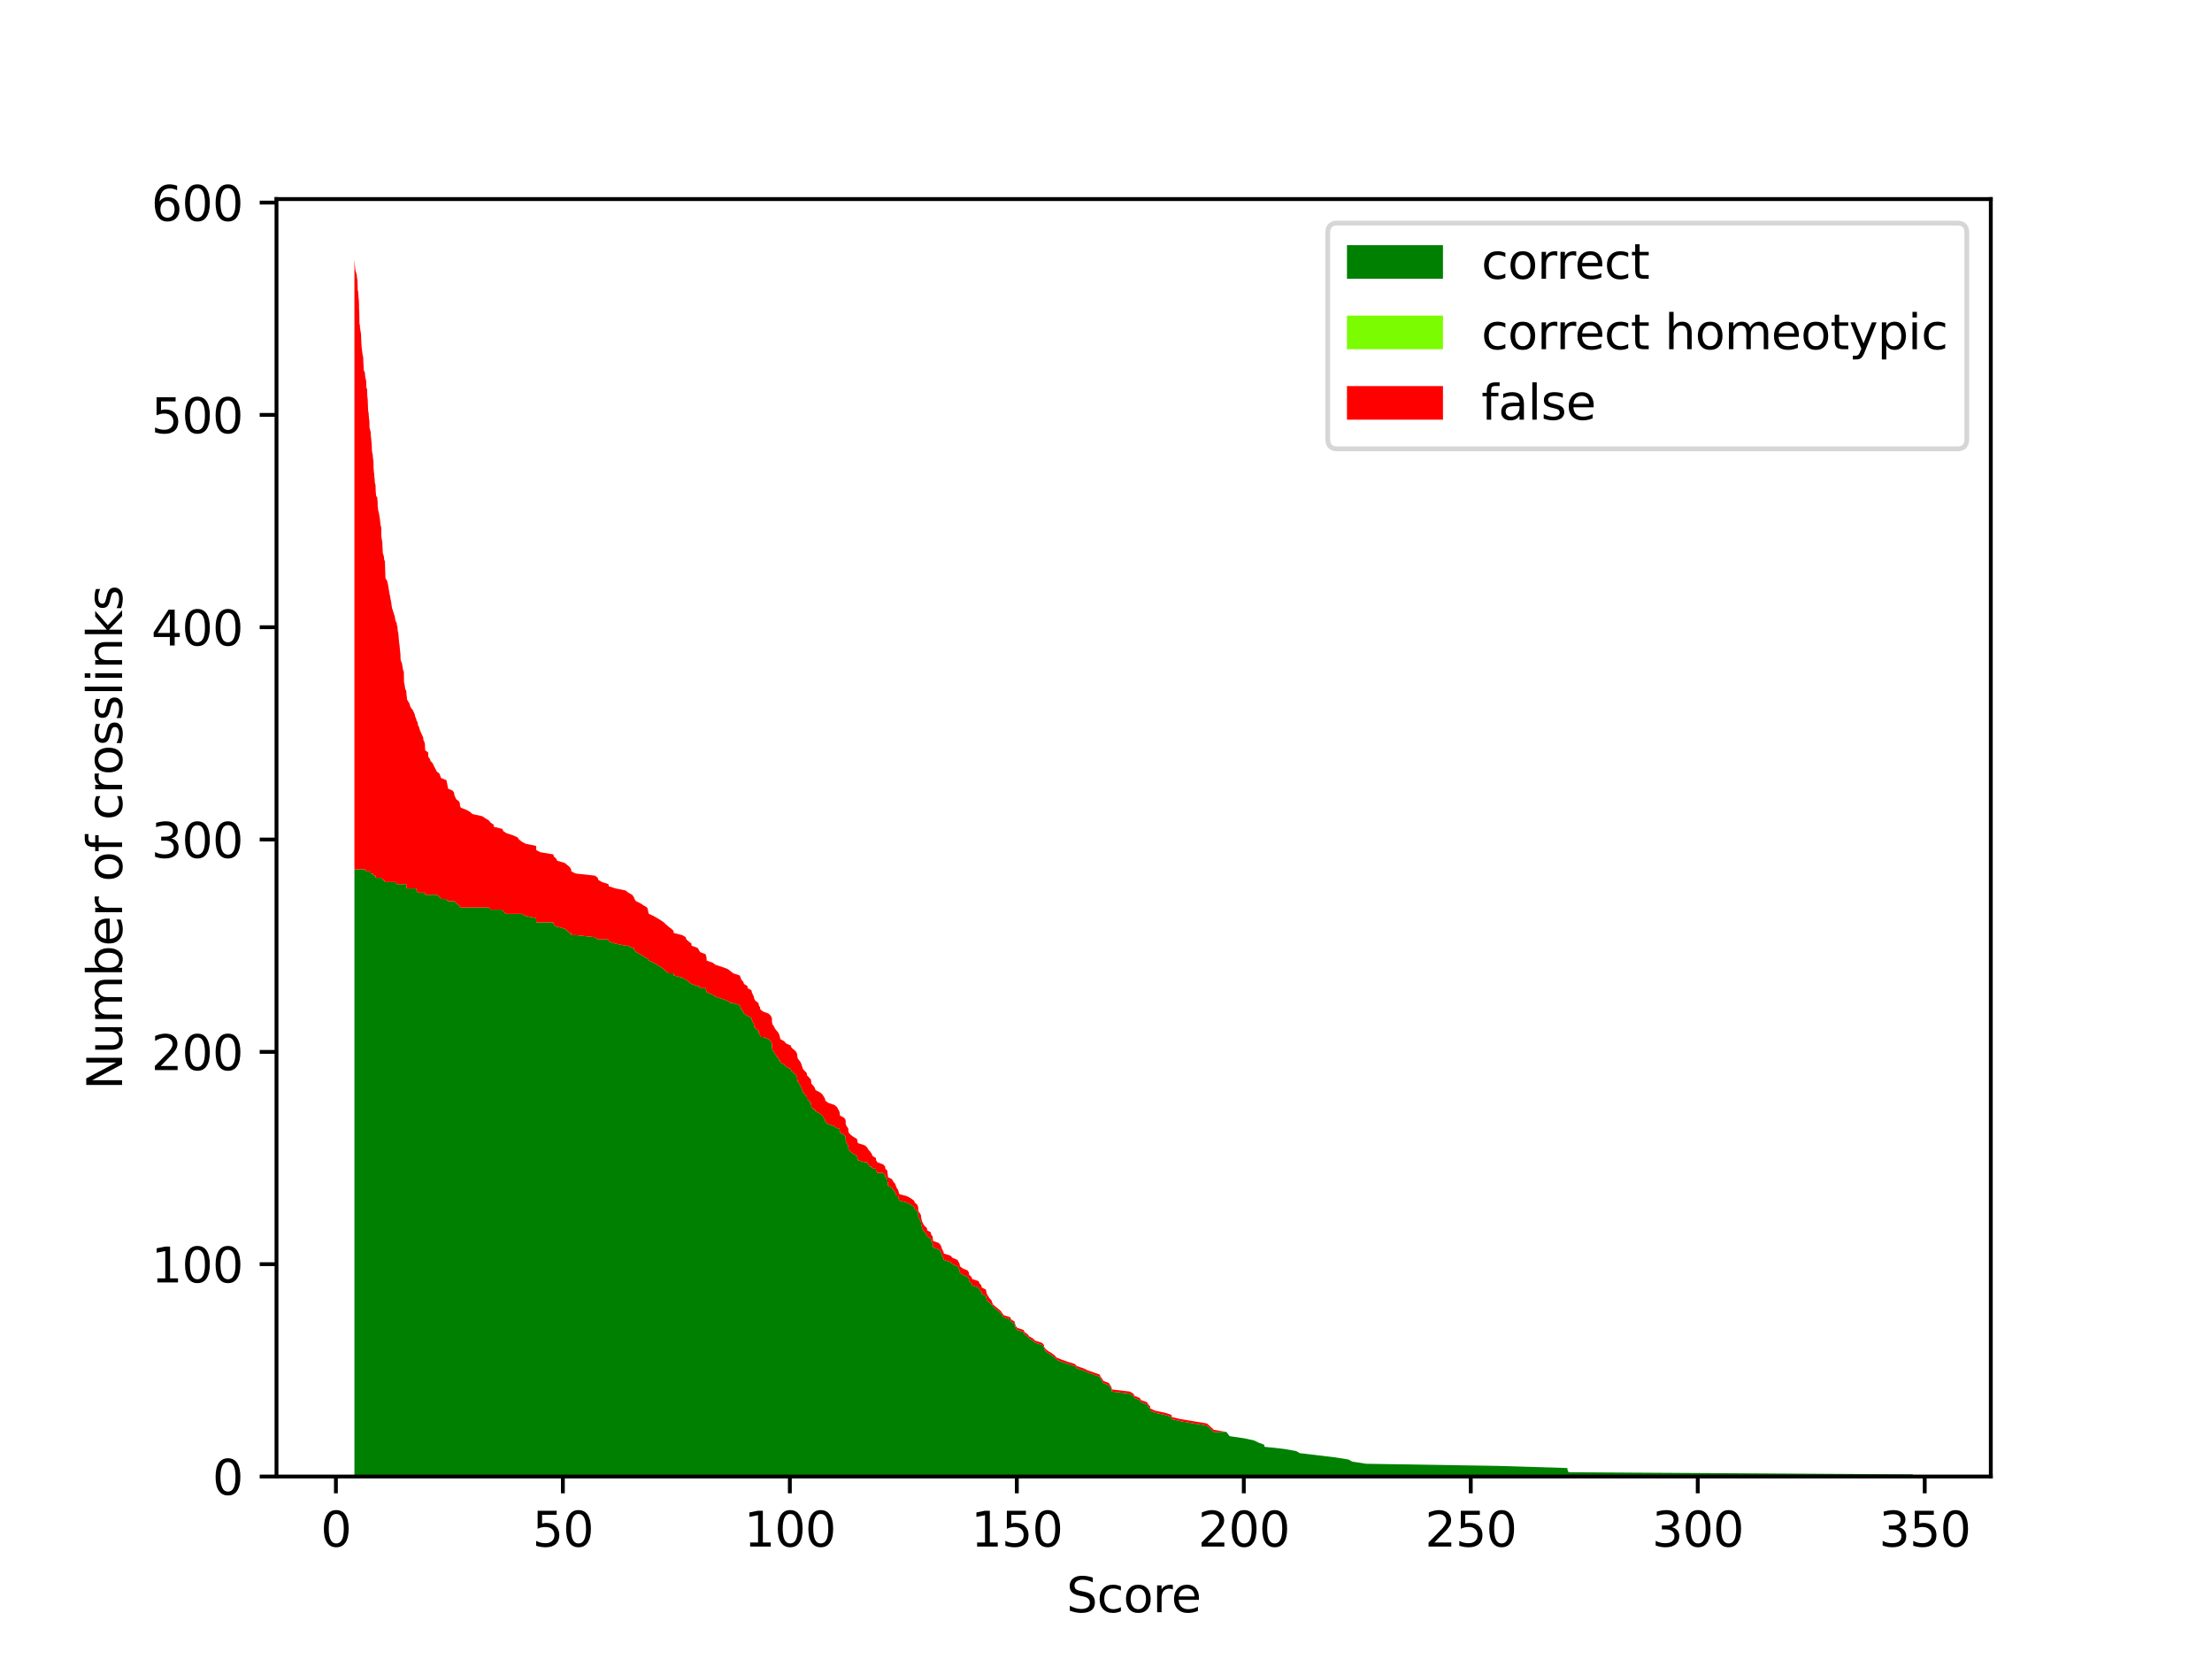 <?xml version="1.0" encoding="utf-8" standalone="no"?>
<!DOCTYPE svg PUBLIC "-//W3C//DTD SVG 1.1//EN"
  "http://www.w3.org/Graphics/SVG/1.1/DTD/svg11.dtd">
<svg xmlns:xlink="http://www.w3.org/1999/xlink" width="460.8pt" height="345.6pt" viewBox="0 0 460.8 345.6" xmlns="http://www.w3.org/2000/svg" version="1.1">
 <defs>
  <style type="text/css">*{stroke-linejoin: round; stroke-linecap: butt}</style>
 </defs>
 <g id="figure_1">
  <g id="patch_1">
   <path d="M 0 345.6 
L 460.8 345.6 
L 460.8 0 
L 0 0 
z
" style="fill: #ffffff"/>
  </g>
  <g id="axes_1">
   <g id="patch_2">
    <path d="M 57.6 307.584 
L 414.72 307.584 
L 414.72 41.472 
L 57.6 41.472 
z
" style="fill: #ffffff"/>
   </g>
   <g id="PolyCollection_1">
    <path d="M 73.833 181.085 
L 73.833 307.584 
L 73.889 307.584 
L 73.899 307.584 
L 73.993 307.584 
L 74.06 307.584 
L 74.315 307.584 
L 74.353 307.584 
L 74.419 307.584 
L 74.476 307.584 
L 74.495 307.584 
L 74.514 307.584 
L 74.608 307.584 
L 74.684 307.584 
L 74.693 307.584 
L 74.759 307.584 
L 74.788 307.584 
L 74.797 307.584 
L 74.835 307.584 
L 74.854 307.584 
L 74.873 307.584 
L 74.892 307.584 
L 74.986 307.584 
L 74.996 307.584 
L 75.213 307.584 
L 75.261 307.584 
L 75.28 307.584 
L 75.308 307.584 
L 75.327 307.584 
L 75.384 307.584 
L 75.44 307.584 
L 75.563 307.584 
L 75.677 307.584 
L 75.686 307.584 
L 75.724 307.584 
L 75.743 307.584 
L 75.781 307.584 
L 76.008 307.584 
L 76.074 307.584 
L 76.282 307.584 
L 76.301 307.584 
L 76.31 307.584 
L 76.481 307.584 
L 76.509 307.584 
L 76.613 307.584 
L 76.622 307.584 
L 76.689 307.584 
L 76.783 307.584 
L 76.812 307.584 
L 76.887 307.584 
L 76.953 307.584 
L 76.972 307.584 
L 77.209 307.584 
L 77.265 307.584 
L 77.313 307.584 
L 77.36 307.584 
L 77.436 307.584 
L 77.455 307.584 
L 77.483 307.584 
L 77.663 307.584 
L 77.682 307.584 
L 77.804 307.584 
L 77.823 307.584 
L 77.899 307.584 
L 77.956 307.584 
L 77.975 307.584 
L 78.041 307.584 
L 78.088 307.584 
L 78.23 307.584 
L 78.258 307.584 
L 78.268 307.584 
L 78.315 307.584 
L 78.344 307.584 
L 78.589 307.584 
L 78.665 307.584 
L 78.684 307.584 
L 78.788 307.584 
L 78.911 307.584 
L 79.138 307.584 
L 79.232 307.584 
L 79.28 307.584 
L 79.422 307.584 
L 79.431 307.584 
L 79.563 307.584 
L 79.649 307.584 
L 79.743 307.584 
L 79.885 307.584 
L 79.998 307.584 
L 80.017 307.584 
L 80.188 307.584 
L 80.197 307.584 
L 80.216 307.584 
L 80.254 307.584 
L 80.301 307.584 
L 80.623 307.584 
L 80.84 307.584 
L 81.124 307.584 
L 81.228 307.584 
L 81.379 307.584 
L 81.483 307.584 
L 81.54 307.584 
L 81.663 307.584 
L 81.824 307.584 
L 82.249 307.584 
L 82.315 307.584 
L 82.391 307.584 
L 82.646 307.584 
L 82.675 307.584 
L 82.816 307.584 
L 82.826 307.584 
L 82.883 307.584 
L 82.996 307.584 
L 83.129 307.584 
L 83.204 307.584 
L 83.431 307.584 
L 83.441 307.584 
L 83.545 307.584 
L 83.743 307.584 
L 83.951 307.584 
L 84.131 307.584 
L 84.169 307.584 
L 84.292 307.584 
L 84.348 307.584 
L 84.405 307.584 
L 84.632 307.584 
L 84.698 307.584 
L 84.765 307.584 
L 84.783 307.584 
L 85.313 307.584 
L 85.417 307.584 
L 85.625 307.584 
L 85.994 307.584 
L 86.401 307.584 
L 86.467 307.584 
L 86.684 307.584 
L 86.779 307.584 
L 87.034 307.584 
L 87.053 307.584 
L 87.289 307.584 
L 87.412 307.584 
L 87.573 307.584 
L 88.169 307.584 
L 88.197 307.584 
L 88.396 307.584 
L 88.519 307.584 
L 88.547 307.584 
L 88.594 307.584 
L 89.2 307.584 
L 89.219 307.584 
L 89.55 307.584 
L 89.682 307.584 
L 90.117 307.584 
L 90.316 307.584 
L 91.006 307.584 
L 91.564 307.584 
L 91.866 307.584 
L 92.992 307.584 
L 93.266 307.584 
L 93.332 307.584 
L 94.316 307.584 
L 94.609 307.584 
L 94.637 307.584 
L 95.034 307.584 
L 95.621 307.584 
L 95.81 307.584 
L 95.819 307.584 
L 95.999 307.584 
L 97.153 307.584 
L 97.938 307.584 
L 98.42 307.584 
L 100.444 307.584 
L 101.124 307.584 
L 101.834 307.584 
L 102.203 307.584 
L 102.836 307.584 
L 102.893 307.584 
L 104.652 307.584 
L 104.841 307.584 
L 105.493 307.584 
L 106.874 307.584 
L 107.839 307.584 
L 108.132 307.584 
L 108.699 307.584 
L 109.522 307.584 
L 111.697 307.584 
L 111.716 307.584 
L 112.605 307.584 
L 115.29 307.584 
L 115.366 307.584 
L 115.867 307.584 
L 116.085 307.584 
L 117.626 307.584 
L 118.175 307.584 
L 118.704 307.584 
L 118.969 307.584 
L 119.007 307.584 
L 119.915 307.584 
L 123.943 307.584 
L 124.52 307.584 
L 124.634 307.584 
L 125.39 307.584 
L 126.742 307.584 
L 126.828 307.584 
L 128.189 307.584 
L 130.336 307.584 
L 130.865 307.584 
L 131.679 307.584 
L 132.01 307.584 
L 132.18 307.584 
L 132.473 307.584 
L 133.39 307.584 
L 134.052 307.584 
L 134.799 307.584 
L 134.97 307.584 
L 135.026 307.584 
L 135.168 307.584 
L 136.152 307.584 
L 136.908 307.584 
L 137.646 307.584 
L 138.279 307.584 
L 138.752 307.584 
L 139.253 307.584 
L 139.849 307.584 
L 140.313 307.584 
L 140.35 307.584 
L 142.1 307.584 
L 142.847 307.584 
L 142.97 307.584 
L 143.471 307.584 
L 144.048 307.584 
L 144.057 307.584 
L 145.306 307.584 
L 145.599 307.584 
L 145.845 307.584 
L 146.98 307.584 
L 147.121 307.584 
L 147.197 307.584 
L 147.206 307.584 
L 148.474 307.584 
L 149.041 307.584 
L 150.431 307.584 
L 151.623 307.584 
L 152.2 307.584 
L 152.739 307.584 
L 154.091 307.584 
L 154.299 307.584 
L 154.422 307.584 
L 154.847 307.584 
L 154.989 307.584 
L 155.708 307.584 
L 155.755 307.584 
L 156.55 307.584 
L 156.625 307.584 
L 157.051 307.584 
L 157.117 307.584 
L 157.391 307.584 
L 158.015 307.584 
L 158.063 307.584 
L 158.327 307.584 
L 158.384 307.584 
L 158.952 307.584 
L 160.143 307.584 
L 160.559 307.584 
L 160.796 307.584 
L 160.824 307.584 
L 160.919 307.584 
L 161.221 307.584 
L 161.429 307.584 
L 161.789 307.584 
L 162.148 307.584 
L 162.356 307.584 
L 162.469 307.584 
L 162.564 307.584 
L 163.368 307.584 
L 163.727 307.584 
L 164.72 307.584 
L 164.881 307.584 
L 165.401 307.584 
L 165.874 307.584 
L 166.053 307.584 
L 166.091 307.584 
L 166.167 307.584 
L 166.81 307.584 
L 166.98 307.584 
L 167.254 307.584 
L 167.642 307.584 
L 168.077 307.584 
L 168.096 307.584 
L 168.522 307.584 
L 168.928 307.584 
L 169.032 307.584 
L 169.458 307.584 
L 169.76 307.584 
L 169.883 307.584 
L 170.782 307.584 
L 171.302 307.584 
L 171.586 307.584 
L 171.85 307.584 
L 171.945 307.584 
L 172.512 307.584 
L 173.836 307.584 
L 174.356 307.584 
L 174.848 307.584 
L 174.952 307.584 
L 174.962 307.584 
L 175.832 307.584 
L 176.144 307.584 
L 176.172 307.584 
L 176.182 307.584 
L 176.361 307.584 
L 176.692 307.584 
L 176.73 307.584 
L 176.787 307.584 
L 177.193 307.584 
L 177.751 307.584 
L 178.517 307.584 
L 178.621 307.584 
L 178.716 307.584 
L 180.125 307.584 
L 180.654 307.584 
L 180.881 307.584 
L 181.279 307.584 
L 181.591 307.584 
L 181.761 307.584 
L 182.47 307.584 
L 182.508 307.584 
L 182.763 307.584 
L 183.974 307.584 
L 184.39 307.584 
L 184.418 307.584 
L 184.863 307.584 
L 184.872 307.584 
L 184.967 307.584 
L 184.976 307.584 
L 185.837 307.584 
L 186.054 307.584 
L 186.442 307.584 
L 186.612 307.584 
L 186.773 307.584 
L 187.104 307.584 
L 187.198 307.584 
L 187.35 307.584 
L 188.967 307.584 
L 189.761 307.584 
L 190.395 307.584 
L 190.574 307.584 
L 191.095 307.584 
L 191.274 307.584 
L 191.284 307.584 
L 191.312 307.584 
L 191.634 307.584 
L 191.861 307.584 
L 191.879 307.584 
L 192.116 307.584 
L 192.324 307.584 
L 192.608 307.584 
L 193.118 307.584 
L 193.128 307.584 
L 193.913 307.584 
L 193.969 307.584 
L 194.3 307.584 
L 194.329 307.584 
L 194.348 307.584 
L 195.539 307.584 
L 195.965 307.584 
L 196.267 307.584 
L 196.513 307.584 
L 196.627 307.584 
L 198.045 307.584 
L 198.405 307.584 
L 199.473 307.584 
L 199.7 307.584 
L 199.927 307.584 
L 199.965 307.584 
L 200.57 307.584 
L 201.601 307.584 
L 201.856 307.584 
L 201.875 307.584 
L 202.367 307.584 
L 202.528 307.584 
L 203.861 307.584 
L 204.05 307.584 
L 204.438 307.584 
L 204.513 307.584 
L 205.412 307.584 
L 205.469 307.584 
L 205.573 307.584 
L 206.121 307.584 
L 206.537 307.584 
L 206.67 307.584 
L 206.878 307.584 
L 207.946 307.584 
L 208.466 307.584 
L 208.769 307.584 
L 209.081 307.584 
L 210.471 307.584 
L 210.622 307.584 
L 211.341 307.584 
L 211.578 307.584 
L 211.918 307.584 
L 213.251 307.584 
L 213.431 307.584 
L 214.084 307.584 
L 214.396 307.584 
L 215.199 307.584 
L 215.616 307.584 
L 217.034 307.584 
L 217.469 307.584 
L 217.507 307.584 
L 217.828 307.584 
L 218.405 307.584 
L 219.152 307.584 
L 219.729 307.584 
L 220.107 307.584 
L 221.223 307.584 
L 222.481 307.584 
L 223.918 307.584 
L 224.306 307.584 
L 225.677 307.584 
L 226.604 307.584 
L 229.091 307.584 
L 229.271 307.584 
L 229.592 307.584 
L 229.876 307.584 
L 231.02 307.584 
L 231.55 307.584 
L 231.635 307.584 
L 235.37 307.584 
L 236.117 307.584 
L 236.325 307.584 
L 237.432 307.584 
L 237.697 307.584 
L 238.945 307.584 
L 239.191 307.584 
L 239.597 307.584 
L 239.635 307.584 
L 240.647 307.584 
L 242.747 307.584 
L 244.052 307.584 
L 244.127 307.584 
L 246.019 307.584 
L 251.399 307.584 
L 251.919 307.584 
L 252.846 307.584 
L 255.475 307.584 
L 256.156 307.584 
L 259.173 307.584 
L 261.244 307.584 
L 262.133 307.584 
L 263.343 307.584 
L 263.419 307.584 
L 267.466 307.584 
L 269.991 307.584 
L 270.785 307.584 
L 278.18 307.584 
L 280.923 307.584 
L 281.708 307.584 
L 284.62 307.584 
L 311.922 307.584 
L 326.494 307.584 
L 326.56 307.584 
L 326.778 307.584 
L 398.487 307.584 
L 398.487 307.142 
L 398.487 307.142 
L 326.778 306.699 
L 326.56 306.257 
L 326.494 305.815 
L 311.922 305.372 
L 284.62 304.93 
L 281.708 304.488 
L 280.923 304.046 
L 278.18 303.603 
L 270.785 302.719 
L 269.991 302.276 
L 267.466 301.834 
L 263.419 301.392 
L 263.343 300.949 
L 262.133 300.507 
L 261.244 300.065 
L 259.173 299.623 
L 256.156 299.18 
L 255.475 298.296 
L 252.846 298.296 
L 251.919 297.411 
L 251.399 296.969 
L 246.019 296.084 
L 244.127 295.642 
L 244.052 295.199 
L 242.747 294.757 
L 240.647 294.315 
L 239.635 293.873 
L 239.597 293.43 
L 239.191 292.988 
L 238.945 292.546 
L 237.697 292.103 
L 237.432 291.661 
L 236.325 291.219 
L 236.117 290.776 
L 235.37 290.334 
L 231.635 289.892 
L 231.55 289.45 
L 231.02 288.565 
L 229.876 288.123 
L 229.592 287.68 
L 229.271 287.238 
L 229.091 286.796 
L 226.604 285.911 
L 225.677 285.469 
L 224.306 285.027 
L 223.918 284.584 
L 222.481 284.142 
L 221.223 283.7 
L 220.107 283.257 
L 219.729 282.815 
L 219.152 282.373 
L 218.405 281.93 
L 217.828 281.488 
L 217.507 281.046 
L 217.469 280.603 
L 217.034 280.161 
L 215.616 279.719 
L 215.199 279.277 
L 214.396 278.834 
L 214.084 278.392 
L 213.431 277.95 
L 213.251 277.507 
L 211.918 277.065 
L 211.578 276.623 
L 211.341 275.738 
L 210.622 275.296 
L 210.471 274.854 
L 209.081 274.411 
L 208.769 273.969 
L 208.466 273.527 
L 207.946 273.084 
L 206.878 272.2 
L 206.67 271.757 
L 206.537 271.757 
L 206.121 271.315 
L 205.573 270.873 
L 205.469 270.43 
L 205.412 269.988 
L 204.513 269.546 
L 204.438 269.104 
L 204.05 268.661 
L 203.861 268.219 
L 202.528 267.777 
L 202.367 267.334 
L 201.875 266.892 
L 201.856 266.45 
L 201.601 266.007 
L 200.57 265.565 
L 199.965 265.123 
L 199.927 264.681 
L 199.7 264.238 
L 199.473 263.796 
L 198.405 263.354 
L 198.045 262.911 
L 196.627 262.469 
L 196.513 262.027 
L 196.267 261.584 
L 195.965 260.7 
L 195.539 260.258 
L 194.348 259.815 
L 194.329 259.373 
L 194.3 258.931 
L 193.969 258.488 
L 193.913 258.046 
L 193.128 257.604 
L 193.118 257.161 
L 192.608 256.719 
L 192.324 256.277 
L 192.116 255.834 
L 191.879 254.95 
L 191.861 254.508 
L 191.634 254.065 
L 191.312 253.623 
L 191.284 253.181 
L 191.274 252.738 
L 191.095 252.296 
L 190.574 251.854 
L 190.395 251.411 
L 189.761 250.969 
L 188.967 250.527 
L 187.35 250.085 
L 187.198 249.642 
L 187.104 249.2 
L 186.773 249.2 
L 186.612 248.758 
L 186.442 248.315 
L 186.054 247.873 
L 185.837 247.431 
L 184.976 246.988 
L 184.967 246.546 
L 184.872 246.104 
L 184.863 245.661 
L 184.418 245.219 
L 184.39 244.777 
L 183.974 244.335 
L 182.763 244.335 
L 182.508 243.892 
L 182.47 243.45 
L 181.761 243.45 
L 181.591 243.008 
L 181.279 243.008 
L 180.881 242.565 
L 180.654 242.123 
L 180.125 242.123 
L 178.716 241.681 
L 178.621 241.238 
L 178.517 240.796 
L 177.751 240.354 
L 177.193 239.912 
L 176.787 239.469 
L 176.73 239.027 
L 176.692 238.585 
L 176.361 238.142 
L 176.182 237.7 
L 176.172 237.258 
L 176.144 236.815 
L 175.832 236.373 
L 174.962 235.931 
L 174.952 235.489 
L 174.848 235.046 
L 174.356 235.046 
L 173.836 234.604 
L 172.512 234.162 
L 171.945 233.719 
L 171.85 233.277 
L 171.586 232.835 
L 171.302 232.392 
L 170.782 231.95 
L 169.883 231.508 
L 169.76 231.065 
L 169.458 231.065 
L 169.032 230.623 
L 168.928 229.739 
L 168.522 229.296 
L 168.096 228.854 
L 168.077 228.412 
L 167.642 227.969 
L 167.254 227.527 
L 166.98 226.642 
L 166.81 226.2 
L 166.167 225.316 
L 166.091 224.873 
L 166.053 224.431 
L 165.874 223.989 
L 165.401 223.546 
L 164.881 223.104 
L 164.72 222.662 
L 163.727 222.219 
L 163.368 221.777 
L 162.564 221.335 
L 162.469 220.892 
L 162.356 220.892 
L 162.148 220.45 
L 161.789 220.008 
L 161.429 219.566 
L 161.221 219.123 
L 160.919 218.681 
L 160.824 218.239 
L 160.796 217.354 
L 160.559 216.912 
L 160.143 216.469 
L 158.952 216.027 
L 158.384 216.027 
L 158.327 215.585 
L 158.063 215.143 
L 158.015 214.7 
L 157.391 214.258 
L 157.117 213.816 
L 157.051 213.373 
L 156.625 212.489 
L 156.55 212.046 
L 155.755 211.604 
L 155.708 211.604 
L 154.989 211.162 
L 154.847 210.719 
L 154.422 210.277 
L 154.299 209.835 
L 154.091 209.393 
L 152.739 208.95 
L 152.2 208.95 
L 151.623 208.508 
L 150.431 208.066 
L 149.041 207.623 
L 148.474 207.181 
L 147.206 206.739 
L 147.197 206.739 
L 147.121 206.296 
L 146.98 205.854 
L 145.845 205.854 
L 145.599 205.412 
L 145.306 205.412 
L 144.057 204.97 
L 144.048 204.97 
L 143.471 204.527 
L 142.97 204.085 
L 142.847 204.085 
L 142.1 203.643 
L 140.35 203.2 
L 140.313 202.758 
L 139.849 202.758 
L 139.253 202.758 
L 138.752 202.316 
L 138.279 201.873 
L 137.646 201.431 
L 136.908 200.989 
L 136.152 200.547 
L 135.168 200.104 
L 135.026 199.662 
L 134.97 199.662 
L 134.799 199.662 
L 134.052 199.22 
L 133.39 198.777 
L 132.473 198.335 
L 132.18 197.893 
L 132.01 197.45 
L 131.679 197.45 
L 130.865 197.008 
L 130.336 197.008 
L 128.189 196.566 
L 126.828 196.123 
L 126.742 195.681 
L 125.39 195.681 
L 124.634 195.681 
L 124.52 195.681 
L 123.943 195.239 
L 119.915 194.797 
L 119.007 194.797 
L 118.969 194.354 
L 118.704 194.354 
L 118.175 193.912 
L 117.626 193.47 
L 116.085 193.027 
L 115.867 193.027 
L 115.366 192.585 
L 115.29 192.143 
L 112.605 192.143 
L 111.716 192.143 
L 111.697 191.258 
L 109.522 190.816 
L 108.699 190.374 
L 108.132 190.374 
L 107.839 190.374 
L 106.874 190.374 
L 105.493 190.374 
L 104.841 189.931 
L 104.652 189.489 
L 102.893 189.489 
L 102.836 189.489 
L 102.203 189.489 
L 101.834 189.047 
L 101.124 189.047 
L 100.444 189.047 
L 98.42 189.047 
L 97.938 189.047 
L 97.153 189.047 
L 95.999 189.047 
L 95.819 189.047 
L 95.81 188.604 
L 95.621 188.604 
L 95.034 188.162 
L 94.637 187.72 
L 94.609 187.72 
L 94.316 187.72 
L 93.332 187.72 
L 93.266 187.72 
L 92.992 187.277 
L 91.866 187.277 
L 91.564 186.835 
L 91.006 186.393 
L 90.316 186.393 
L 90.117 186.393 
L 89.682 186.393 
L 89.55 186.393 
L 89.219 186.393 
L 89.2 186.393 
L 88.594 186.393 
L 88.547 186.393 
L 88.519 185.95 
L 88.396 185.95 
L 88.197 185.95 
L 88.169 185.95 
L 87.573 185.95 
L 87.412 185.95 
L 87.289 185.95 
L 87.053 185.95 
L 87.034 185.95 
L 86.779 185.508 
L 86.684 185.066 
L 86.467 185.066 
L 86.401 185.066 
L 85.994 185.066 
L 85.625 185.066 
L 85.417 185.066 
L 85.313 185.066 
L 84.783 185.066 
L 84.765 185.066 
L 84.698 185.066 
L 84.632 184.181 
L 84.405 184.181 
L 84.348 184.181 
L 84.292 184.181 
L 84.169 184.181 
L 84.131 184.181 
L 83.951 184.181 
L 83.743 184.181 
L 83.545 184.181 
L 83.441 184.181 
L 83.431 184.181 
L 83.204 184.181 
L 83.129 184.181 
L 82.996 184.181 
L 82.883 184.181 
L 82.826 184.181 
L 82.816 184.181 
L 82.675 184.181 
L 82.646 184.181 
L 82.391 183.739 
L 82.315 183.739 
L 82.249 183.739 
L 81.824 183.739 
L 81.663 183.739 
L 81.54 183.739 
L 81.483 183.739 
L 81.379 183.739 
L 81.228 183.739 
L 81.124 183.739 
L 80.84 183.739 
L 80.623 183.739 
L 80.301 183.739 
L 80.254 183.739 
L 80.216 183.739 
L 80.197 183.739 
L 80.188 183.739 
L 80.017 183.297 
L 79.998 183.297 
L 79.885 183.297 
L 79.743 183.297 
L 79.649 183.297 
L 79.563 182.854 
L 79.431 182.854 
L 79.422 182.854 
L 79.28 182.854 
L 79.232 182.854 
L 79.138 182.854 
L 78.911 182.854 
L 78.788 182.854 
L 78.684 182.854 
L 78.665 182.854 
L 78.589 182.854 
L 78.344 182.854 
L 78.315 182.854 
L 78.268 182.854 
L 78.258 182.854 
L 78.23 182.412 
L 78.088 182.412 
L 78.041 182.412 
L 77.975 182.412 
L 77.956 182.412 
L 77.899 182.412 
L 77.823 182.412 
L 77.804 182.412 
L 77.682 181.97 
L 77.663 181.97 
L 77.483 181.97 
L 77.455 181.97 
L 77.436 181.97 
L 77.36 181.97 
L 77.313 181.97 
L 77.265 181.97 
L 77.209 181.527 
L 76.972 181.527 
L 76.953 181.527 
L 76.887 181.527 
L 76.812 181.527 
L 76.783 181.527 
L 76.689 181.527 
L 76.622 181.527 
L 76.613 181.527 
L 76.509 181.527 
L 76.481 181.527 
L 76.31 181.527 
L 76.301 181.527 
L 76.282 181.527 
L 76.074 181.085 
L 76.008 181.085 
L 75.781 181.085 
L 75.743 181.085 
L 75.724 181.085 
L 75.686 181.085 
L 75.677 181.085 
L 75.563 181.085 
L 75.44 181.085 
L 75.384 181.085 
L 75.327 181.085 
L 75.308 181.085 
L 75.28 181.085 
L 75.261 181.085 
L 75.213 181.085 
L 74.996 181.085 
L 74.986 181.085 
L 74.892 181.085 
L 74.873 181.085 
L 74.854 181.085 
L 74.835 181.085 
L 74.797 181.085 
L 74.788 181.085 
L 74.759 181.085 
L 74.693 181.085 
L 74.684 181.085 
L 74.608 181.085 
L 74.514 181.085 
L 74.495 181.085 
L 74.476 181.085 
L 74.419 181.085 
L 74.353 181.085 
L 74.315 181.085 
L 74.06 181.085 
L 73.993 181.085 
L 73.899 181.085 
L 73.889 181.085 
L 73.833 181.085 
z
" clip-path="url(#paf1e650d47)" style="fill: #008000"/>
   </g>
   <g id="PolyCollection_2">
    <path d="M 73.833 181.085 
L 73.833 181.085 
L 73.889 181.085 
L 73.899 181.085 
L 73.993 181.085 
L 74.06 181.085 
L 74.315 181.085 
L 74.353 181.085 
L 74.419 181.085 
L 74.476 181.085 
L 74.495 181.085 
L 74.514 181.085 
L 74.608 181.085 
L 74.684 181.085 
L 74.693 181.085 
L 74.759 181.085 
L 74.788 181.085 
L 74.797 181.085 
L 74.835 181.085 
L 74.854 181.085 
L 74.873 181.085 
L 74.892 181.085 
L 74.986 181.085 
L 74.996 181.085 
L 75.213 181.085 
L 75.261 181.085 
L 75.28 181.085 
L 75.308 181.085 
L 75.327 181.085 
L 75.384 181.085 
L 75.44 181.085 
L 75.563 181.085 
L 75.677 181.085 
L 75.686 181.085 
L 75.724 181.085 
L 75.743 181.085 
L 75.781 181.085 
L 76.008 181.085 
L 76.074 181.085 
L 76.282 181.527 
L 76.301 181.527 
L 76.31 181.527 
L 76.481 181.527 
L 76.509 181.527 
L 76.613 181.527 
L 76.622 181.527 
L 76.689 181.527 
L 76.783 181.527 
L 76.812 181.527 
L 76.887 181.527 
L 76.953 181.527 
L 76.972 181.527 
L 77.209 181.527 
L 77.265 181.97 
L 77.313 181.97 
L 77.36 181.97 
L 77.436 181.97 
L 77.455 181.97 
L 77.483 181.97 
L 77.663 181.97 
L 77.682 181.97 
L 77.804 182.412 
L 77.823 182.412 
L 77.899 182.412 
L 77.956 182.412 
L 77.975 182.412 
L 78.041 182.412 
L 78.088 182.412 
L 78.23 182.412 
L 78.258 182.854 
L 78.268 182.854 
L 78.315 182.854 
L 78.344 182.854 
L 78.589 182.854 
L 78.665 182.854 
L 78.684 182.854 
L 78.788 182.854 
L 78.911 182.854 
L 79.138 182.854 
L 79.232 182.854 
L 79.28 182.854 
L 79.422 182.854 
L 79.431 182.854 
L 79.563 182.854 
L 79.649 183.297 
L 79.743 183.297 
L 79.885 183.297 
L 79.998 183.297 
L 80.017 183.297 
L 80.188 183.739 
L 80.197 183.739 
L 80.216 183.739 
L 80.254 183.739 
L 80.301 183.739 
L 80.623 183.739 
L 80.84 183.739 
L 81.124 183.739 
L 81.228 183.739 
L 81.379 183.739 
L 81.483 183.739 
L 81.54 183.739 
L 81.663 183.739 
L 81.824 183.739 
L 82.249 183.739 
L 82.315 183.739 
L 82.391 183.739 
L 82.646 184.181 
L 82.675 184.181 
L 82.816 184.181 
L 82.826 184.181 
L 82.883 184.181 
L 82.996 184.181 
L 83.129 184.181 
L 83.204 184.181 
L 83.431 184.181 
L 83.441 184.181 
L 83.545 184.181 
L 83.743 184.181 
L 83.951 184.181 
L 84.131 184.181 
L 84.169 184.181 
L 84.292 184.181 
L 84.348 184.181 
L 84.405 184.181 
L 84.632 184.181 
L 84.698 185.066 
L 84.765 185.066 
L 84.783 185.066 
L 85.313 185.066 
L 85.417 185.066 
L 85.625 185.066 
L 85.994 185.066 
L 86.401 185.066 
L 86.467 185.066 
L 86.684 185.066 
L 86.779 185.508 
L 87.034 185.95 
L 87.053 185.95 
L 87.289 185.95 
L 87.412 185.95 
L 87.573 185.95 
L 88.169 185.95 
L 88.197 185.95 
L 88.396 185.95 
L 88.519 185.95 
L 88.547 186.393 
L 88.594 186.393 
L 89.2 186.393 
L 89.219 186.393 
L 89.55 186.393 
L 89.682 186.393 
L 90.117 186.393 
L 90.316 186.393 
L 91.006 186.393 
L 91.564 186.835 
L 91.866 187.277 
L 92.992 187.277 
L 93.266 187.72 
L 93.332 187.72 
L 94.316 187.72 
L 94.609 187.72 
L 94.637 187.72 
L 95.034 188.162 
L 95.621 188.604 
L 95.81 188.604 
L 95.819 189.047 
L 95.999 189.047 
L 97.153 189.047 
L 97.938 189.047 
L 98.42 189.047 
L 100.444 189.047 
L 101.124 189.047 
L 101.834 189.047 
L 102.203 189.489 
L 102.836 189.489 
L 102.893 189.489 
L 104.652 189.489 
L 104.841 189.931 
L 105.493 190.374 
L 106.874 190.374 
L 107.839 190.374 
L 108.132 190.374 
L 108.699 190.374 
L 109.522 190.816 
L 111.697 191.258 
L 111.716 192.143 
L 112.605 192.143 
L 115.29 192.143 
L 115.366 192.585 
L 115.867 193.027 
L 116.085 193.027 
L 117.626 193.47 
L 118.175 193.912 
L 118.704 194.354 
L 118.969 194.354 
L 119.007 194.797 
L 119.915 194.797 
L 123.943 195.239 
L 124.52 195.681 
L 124.634 195.681 
L 125.39 195.681 
L 126.742 195.681 
L 126.828 196.123 
L 128.189 196.566 
L 130.336 197.008 
L 130.865 197.008 
L 131.679 197.45 
L 132.01 197.45 
L 132.18 197.893 
L 132.473 198.335 
L 133.39 198.777 
L 134.052 199.22 
L 134.799 199.662 
L 134.97 199.662 
L 135.026 199.662 
L 135.168 200.104 
L 136.152 200.547 
L 136.908 200.989 
L 137.646 201.431 
L 138.279 201.873 
L 138.752 202.316 
L 139.253 202.758 
L 139.849 202.758 
L 140.313 202.758 
L 140.35 203.2 
L 142.1 203.643 
L 142.847 204.085 
L 142.97 204.085 
L 143.471 204.527 
L 144.048 204.97 
L 144.057 204.97 
L 145.306 205.412 
L 145.599 205.412 
L 145.845 205.854 
L 146.98 205.854 
L 147.121 206.296 
L 147.197 206.739 
L 147.206 206.739 
L 148.474 207.181 
L 149.041 207.623 
L 150.431 208.066 
L 151.623 208.508 
L 152.2 208.95 
L 152.739 208.95 
L 154.091 209.393 
L 154.299 209.835 
L 154.422 210.277 
L 154.847 210.719 
L 154.989 211.162 
L 155.708 211.604 
L 155.755 211.604 
L 156.55 212.046 
L 156.625 212.489 
L 157.051 213.373 
L 157.117 213.816 
L 157.391 214.258 
L 158.015 214.7 
L 158.063 215.143 
L 158.327 215.585 
L 158.384 216.027 
L 158.952 216.027 
L 160.143 216.469 
L 160.559 216.912 
L 160.796 217.354 
L 160.824 218.239 
L 160.919 218.681 
L 161.221 219.123 
L 161.429 219.566 
L 161.789 220.008 
L 162.148 220.45 
L 162.356 220.892 
L 162.469 220.892 
L 162.564 221.335 
L 163.368 221.777 
L 163.727 222.219 
L 164.72 222.662 
L 164.881 223.104 
L 165.401 223.546 
L 165.874 223.989 
L 166.053 224.431 
L 166.091 224.873 
L 166.167 225.316 
L 166.81 226.2 
L 166.98 226.642 
L 167.254 227.527 
L 167.642 227.969 
L 168.077 228.412 
L 168.096 228.854 
L 168.522 229.296 
L 168.928 229.739 
L 169.032 230.623 
L 169.458 231.065 
L 169.76 231.065 
L 169.883 231.508 
L 170.782 231.95 
L 171.302 232.392 
L 171.586 232.835 
L 171.85 233.277 
L 171.945 233.719 
L 172.512 234.162 
L 173.836 234.604 
L 174.356 235.046 
L 174.848 235.046 
L 174.952 235.489 
L 174.962 235.931 
L 175.832 236.373 
L 176.144 236.815 
L 176.172 237.258 
L 176.182 237.7 
L 176.361 238.142 
L 176.692 238.585 
L 176.73 239.027 
L 176.787 239.469 
L 177.193 239.912 
L 177.751 240.354 
L 178.517 240.796 
L 178.621 241.238 
L 178.716 241.681 
L 180.125 242.123 
L 180.654 242.123 
L 180.881 242.565 
L 181.279 243.008 
L 181.591 243.008 
L 181.761 243.45 
L 182.47 243.45 
L 182.508 243.892 
L 182.763 244.335 
L 183.974 244.335 
L 184.39 244.777 
L 184.418 245.219 
L 184.863 245.661 
L 184.872 246.104 
L 184.967 246.546 
L 184.976 246.988 
L 185.837 247.431 
L 186.054 247.873 
L 186.442 248.315 
L 186.612 248.758 
L 186.773 249.2 
L 187.104 249.2 
L 187.198 249.642 
L 187.35 250.085 
L 188.967 250.527 
L 189.761 250.969 
L 190.395 251.411 
L 190.574 251.854 
L 191.095 252.296 
L 191.274 252.738 
L 191.284 253.181 
L 191.312 253.623 
L 191.634 254.065 
L 191.861 254.508 
L 191.879 254.95 
L 192.116 255.834 
L 192.324 256.277 
L 192.608 256.719 
L 193.118 257.161 
L 193.128 257.604 
L 193.913 258.046 
L 193.969 258.488 
L 194.3 258.931 
L 194.329 259.373 
L 194.348 259.815 
L 195.539 260.258 
L 195.965 260.7 
L 196.267 261.584 
L 196.513 262.027 
L 196.627 262.469 
L 198.045 262.911 
L 198.405 263.354 
L 199.473 263.796 
L 199.7 264.238 
L 199.927 264.681 
L 199.965 265.123 
L 200.57 265.565 
L 201.601 266.007 
L 201.856 266.45 
L 201.875 266.892 
L 202.367 267.334 
L 202.528 267.777 
L 203.861 268.219 
L 204.05 268.661 
L 204.438 269.104 
L 204.513 269.546 
L 205.412 269.988 
L 205.469 270.43 
L 205.573 270.873 
L 206.121 271.315 
L 206.537 271.757 
L 206.67 271.757 
L 206.878 272.2 
L 207.946 273.084 
L 208.466 273.527 
L 208.769 273.969 
L 209.081 274.411 
L 210.471 274.854 
L 210.622 275.296 
L 211.341 275.738 
L 211.578 276.623 
L 211.918 277.065 
L 213.251 277.507 
L 213.431 277.95 
L 214.084 278.392 
L 214.396 278.834 
L 215.199 279.277 
L 215.616 279.719 
L 217.034 280.161 
L 217.469 280.603 
L 217.507 281.046 
L 217.828 281.488 
L 218.405 281.93 
L 219.152 282.373 
L 219.729 282.815 
L 220.107 283.257 
L 221.223 283.7 
L 222.481 284.142 
L 223.918 284.584 
L 224.306 285.027 
L 225.677 285.469 
L 226.604 285.911 
L 229.091 286.796 
L 229.271 287.238 
L 229.592 287.68 
L 229.876 288.123 
L 231.02 288.565 
L 231.55 289.45 
L 231.635 289.892 
L 235.37 290.334 
L 236.117 290.776 
L 236.325 291.219 
L 237.432 291.661 
L 237.697 292.103 
L 238.945 292.546 
L 239.191 292.988 
L 239.597 293.43 
L 239.635 293.873 
L 240.647 294.315 
L 242.747 294.757 
L 244.052 295.199 
L 244.127 295.642 
L 246.019 296.084 
L 251.399 296.969 
L 251.919 297.411 
L 252.846 298.296 
L 255.475 298.296 
L 256.156 299.18 
L 259.173 299.623 
L 261.244 300.065 
L 262.133 300.507 
L 263.343 300.949 
L 263.419 301.392 
L 267.466 301.834 
L 269.991 302.276 
L 270.785 302.719 
L 278.18 303.603 
L 280.923 304.046 
L 281.708 304.488 
L 284.62 304.93 
L 311.922 305.372 
L 326.494 305.815 
L 326.56 306.257 
L 326.778 306.699 
L 398.487 307.142 
L 398.487 307.142 
L 398.487 307.142 
L 326.778 306.699 
L 326.56 306.257 
L 326.494 305.815 
L 311.922 305.372 
L 284.62 304.93 
L 281.708 304.488 
L 280.923 304.046 
L 278.18 303.603 
L 270.785 302.719 
L 269.991 302.276 
L 267.466 301.834 
L 263.419 301.392 
L 263.343 300.949 
L 262.133 300.507 
L 261.244 300.065 
L 259.173 299.623 
L 256.156 299.18 
L 255.475 298.296 
L 252.846 298.296 
L 251.919 297.411 
L 251.399 296.969 
L 246.019 296.084 
L 244.127 295.642 
L 244.052 295.199 
L 242.747 294.757 
L 240.647 294.315 
L 239.635 293.873 
L 239.597 293.43 
L 239.191 292.988 
L 238.945 292.546 
L 237.697 292.103 
L 237.432 291.661 
L 236.325 291.219 
L 236.117 290.776 
L 235.37 290.334 
L 231.635 289.892 
L 231.55 289.45 
L 231.02 288.565 
L 229.876 288.123 
L 229.592 287.68 
L 229.271 287.238 
L 229.091 286.796 
L 226.604 285.911 
L 225.677 285.469 
L 224.306 285.027 
L 223.918 284.584 
L 222.481 284.142 
L 221.223 283.7 
L 220.107 283.257 
L 219.729 282.815 
L 219.152 282.373 
L 218.405 281.93 
L 217.828 281.488 
L 217.507 281.046 
L 217.469 280.603 
L 217.034 280.161 
L 215.616 279.719 
L 215.199 279.277 
L 214.396 278.834 
L 214.084 278.392 
L 213.431 277.95 
L 213.251 277.507 
L 211.918 277.065 
L 211.578 276.623 
L 211.341 275.738 
L 210.622 275.296 
L 210.471 274.854 
L 209.081 274.411 
L 208.769 273.969 
L 208.466 273.527 
L 207.946 273.084 
L 206.878 272.2 
L 206.67 271.757 
L 206.537 271.757 
L 206.121 271.315 
L 205.573 270.873 
L 205.469 270.43 
L 205.412 269.988 
L 204.513 269.546 
L 204.438 269.104 
L 204.05 268.661 
L 203.861 268.219 
L 202.528 267.777 
L 202.367 267.334 
L 201.875 266.892 
L 201.856 266.45 
L 201.601 266.007 
L 200.57 265.565 
L 199.965 265.123 
L 199.927 264.681 
L 199.7 264.238 
L 199.473 263.796 
L 198.405 263.354 
L 198.045 262.911 
L 196.627 262.469 
L 196.513 262.027 
L 196.267 261.584 
L 195.965 260.7 
L 195.539 260.258 
L 194.348 259.815 
L 194.329 259.373 
L 194.3 258.931 
L 193.969 258.488 
L 193.913 258.046 
L 193.128 257.604 
L 193.118 257.161 
L 192.608 256.719 
L 192.324 256.277 
L 192.116 255.834 
L 191.879 254.95 
L 191.861 254.508 
L 191.634 254.065 
L 191.312 253.623 
L 191.284 253.181 
L 191.274 252.738 
L 191.095 252.296 
L 190.574 251.854 
L 190.395 251.411 
L 189.761 250.969 
L 188.967 250.527 
L 187.35 250.085 
L 187.198 249.642 
L 187.104 249.2 
L 186.773 249.2 
L 186.612 248.758 
L 186.442 248.315 
L 186.054 247.873 
L 185.837 247.431 
L 184.976 246.988 
L 184.967 246.546 
L 184.872 246.104 
L 184.863 245.661 
L 184.418 245.219 
L 184.39 244.777 
L 183.974 244.335 
L 182.763 244.335 
L 182.508 243.892 
L 182.47 243.45 
L 181.761 243.45 
L 181.591 243.008 
L 181.279 243.008 
L 180.881 242.565 
L 180.654 242.123 
L 180.125 242.123 
L 178.716 241.681 
L 178.621 241.238 
L 178.517 240.796 
L 177.751 240.354 
L 177.193 239.912 
L 176.787 239.469 
L 176.73 239.027 
L 176.692 238.585 
L 176.361 238.142 
L 176.182 237.7 
L 176.172 237.258 
L 176.144 236.815 
L 175.832 236.373 
L 174.962 235.931 
L 174.952 235.489 
L 174.848 235.046 
L 174.356 235.046 
L 173.836 234.604 
L 172.512 234.162 
L 171.945 233.719 
L 171.85 233.277 
L 171.586 232.835 
L 171.302 232.392 
L 170.782 231.95 
L 169.883 231.508 
L 169.76 231.065 
L 169.458 231.065 
L 169.032 230.623 
L 168.928 229.739 
L 168.522 229.296 
L 168.096 228.854 
L 168.077 228.412 
L 167.642 227.969 
L 167.254 227.527 
L 166.98 226.642 
L 166.81 226.2 
L 166.167 225.316 
L 166.091 224.873 
L 166.053 224.431 
L 165.874 223.989 
L 165.401 223.546 
L 164.881 223.104 
L 164.72 222.662 
L 163.727 222.219 
L 163.368 221.777 
L 162.564 221.335 
L 162.469 220.892 
L 162.356 220.892 
L 162.148 220.45 
L 161.789 220.008 
L 161.429 219.566 
L 161.221 219.123 
L 160.919 218.681 
L 160.824 218.239 
L 160.796 217.354 
L 160.559 216.912 
L 160.143 216.469 
L 158.952 216.027 
L 158.384 216.027 
L 158.327 215.585 
L 158.063 215.143 
L 158.015 214.7 
L 157.391 214.258 
L 157.117 213.816 
L 157.051 213.373 
L 156.625 212.489 
L 156.55 212.046 
L 155.755 211.604 
L 155.708 211.604 
L 154.989 211.162 
L 154.847 210.719 
L 154.422 210.277 
L 154.299 209.835 
L 154.091 209.393 
L 152.739 208.95 
L 152.2 208.95 
L 151.623 208.508 
L 150.431 208.066 
L 149.041 207.623 
L 148.474 207.181 
L 147.206 206.739 
L 147.197 206.739 
L 147.121 206.296 
L 146.98 205.854 
L 145.845 205.854 
L 145.599 205.412 
L 145.306 205.412 
L 144.057 204.97 
L 144.048 204.97 
L 143.471 204.527 
L 142.97 204.085 
L 142.847 204.085 
L 142.1 203.643 
L 140.35 203.2 
L 140.313 202.758 
L 139.849 202.758 
L 139.253 202.758 
L 138.752 202.316 
L 138.279 201.873 
L 137.646 201.431 
L 136.908 200.989 
L 136.152 200.547 
L 135.168 200.104 
L 135.026 199.662 
L 134.97 199.662 
L 134.799 199.662 
L 134.052 199.22 
L 133.39 198.777 
L 132.473 198.335 
L 132.18 197.893 
L 132.01 197.45 
L 131.679 197.45 
L 130.865 197.008 
L 130.336 197.008 
L 128.189 196.566 
L 126.828 196.123 
L 126.742 195.681 
L 125.39 195.681 
L 124.634 195.681 
L 124.52 195.681 
L 123.943 195.239 
L 119.915 194.797 
L 119.007 194.797 
L 118.969 194.354 
L 118.704 194.354 
L 118.175 193.912 
L 117.626 193.47 
L 116.085 193.027 
L 115.867 193.027 
L 115.366 192.585 
L 115.29 192.143 
L 112.605 192.143 
L 111.716 192.143 
L 111.697 191.258 
L 109.522 190.816 
L 108.699 190.374 
L 108.132 190.374 
L 107.839 190.374 
L 106.874 190.374 
L 105.493 190.374 
L 104.841 189.931 
L 104.652 189.489 
L 102.893 189.489 
L 102.836 189.489 
L 102.203 189.489 
L 101.834 189.047 
L 101.124 189.047 
L 100.444 189.047 
L 98.42 189.047 
L 97.938 189.047 
L 97.153 189.047 
L 95.999 189.047 
L 95.819 189.047 
L 95.81 188.604 
L 95.621 188.604 
L 95.034 188.162 
L 94.637 187.72 
L 94.609 187.72 
L 94.316 187.72 
L 93.332 187.72 
L 93.266 187.72 
L 92.992 187.277 
L 91.866 187.277 
L 91.564 186.835 
L 91.006 186.393 
L 90.316 186.393 
L 90.117 186.393 
L 89.682 186.393 
L 89.55 186.393 
L 89.219 186.393 
L 89.2 186.393 
L 88.594 186.393 
L 88.547 186.393 
L 88.519 185.95 
L 88.396 185.95 
L 88.197 185.95 
L 88.169 185.95 
L 87.573 185.95 
L 87.412 185.95 
L 87.289 185.95 
L 87.053 185.95 
L 87.034 185.95 
L 86.779 185.508 
L 86.684 185.066 
L 86.467 185.066 
L 86.401 185.066 
L 85.994 185.066 
L 85.625 185.066 
L 85.417 185.066 
L 85.313 185.066 
L 84.783 185.066 
L 84.765 185.066 
L 84.698 185.066 
L 84.632 184.181 
L 84.405 184.181 
L 84.348 184.181 
L 84.292 184.181 
L 84.169 184.181 
L 84.131 184.181 
L 83.951 184.181 
L 83.743 184.181 
L 83.545 184.181 
L 83.441 184.181 
L 83.431 184.181 
L 83.204 184.181 
L 83.129 184.181 
L 82.996 184.181 
L 82.883 184.181 
L 82.826 184.181 
L 82.816 184.181 
L 82.675 184.181 
L 82.646 184.181 
L 82.391 183.739 
L 82.315 183.739 
L 82.249 183.739 
L 81.824 183.739 
L 81.663 183.739 
L 81.54 183.739 
L 81.483 183.739 
L 81.379 183.739 
L 81.228 183.739 
L 81.124 183.739 
L 80.84 183.739 
L 80.623 183.739 
L 80.301 183.739 
L 80.254 183.739 
L 80.216 183.739 
L 80.197 183.739 
L 80.188 183.739 
L 80.017 183.297 
L 79.998 183.297 
L 79.885 183.297 
L 79.743 183.297 
L 79.649 183.297 
L 79.563 182.854 
L 79.431 182.854 
L 79.422 182.854 
L 79.28 182.854 
L 79.232 182.854 
L 79.138 182.854 
L 78.911 182.854 
L 78.788 182.854 
L 78.684 182.854 
L 78.665 182.854 
L 78.589 182.854 
L 78.344 182.854 
L 78.315 182.854 
L 78.268 182.854 
L 78.258 182.854 
L 78.23 182.412 
L 78.088 182.412 
L 78.041 182.412 
L 77.975 182.412 
L 77.956 182.412 
L 77.899 182.412 
L 77.823 182.412 
L 77.804 182.412 
L 77.682 181.97 
L 77.663 181.97 
L 77.483 181.97 
L 77.455 181.97 
L 77.436 181.97 
L 77.36 181.97 
L 77.313 181.97 
L 77.265 181.97 
L 77.209 181.527 
L 76.972 181.527 
L 76.953 181.527 
L 76.887 181.527 
L 76.812 181.527 
L 76.783 181.527 
L 76.689 181.527 
L 76.622 181.527 
L 76.613 181.527 
L 76.509 181.527 
L 76.481 181.527 
L 76.31 181.527 
L 76.301 181.527 
L 76.282 181.527 
L 76.074 181.085 
L 76.008 181.085 
L 75.781 181.085 
L 75.743 181.085 
L 75.724 181.085 
L 75.686 181.085 
L 75.677 181.085 
L 75.563 181.085 
L 75.44 181.085 
L 75.384 181.085 
L 75.327 181.085 
L 75.308 181.085 
L 75.28 181.085 
L 75.261 181.085 
L 75.213 181.085 
L 74.996 181.085 
L 74.986 181.085 
L 74.892 181.085 
L 74.873 181.085 
L 74.854 181.085 
L 74.835 181.085 
L 74.797 181.085 
L 74.788 181.085 
L 74.759 181.085 
L 74.693 181.085 
L 74.684 181.085 
L 74.608 181.085 
L 74.514 181.085 
L 74.495 181.085 
L 74.476 181.085 
L 74.419 181.085 
L 74.353 181.085 
L 74.315 181.085 
L 74.06 181.085 
L 73.993 181.085 
L 73.899 181.085 
L 73.889 181.085 
L 73.833 181.085 
z
" clip-path="url(#paf1e650d47)" style="fill: #7cfc00"/>
   </g>
   <g id="PolyCollection_3">
    <path d="M 73.833 54.144 
L 73.833 181.085 
L 73.889 181.085 
L 73.899 181.085 
L 73.993 181.085 
L 74.06 181.085 
L 74.315 181.085 
L 74.353 181.085 
L 74.419 181.085 
L 74.476 181.085 
L 74.495 181.085 
L 74.514 181.085 
L 74.608 181.085 
L 74.684 181.085 
L 74.693 181.085 
L 74.759 181.085 
L 74.788 181.085 
L 74.797 181.085 
L 74.835 181.085 
L 74.854 181.085 
L 74.873 181.085 
L 74.892 181.085 
L 74.986 181.085 
L 74.996 181.085 
L 75.213 181.085 
L 75.261 181.085 
L 75.28 181.085 
L 75.308 181.085 
L 75.327 181.085 
L 75.384 181.085 
L 75.44 181.085 
L 75.563 181.085 
L 75.677 181.085 
L 75.686 181.085 
L 75.724 181.085 
L 75.743 181.085 
L 75.781 181.085 
L 76.008 181.085 
L 76.074 181.085 
L 76.282 181.527 
L 76.301 181.527 
L 76.31 181.527 
L 76.481 181.527 
L 76.509 181.527 
L 76.613 181.527 
L 76.622 181.527 
L 76.689 181.527 
L 76.783 181.527 
L 76.812 181.527 
L 76.887 181.527 
L 76.953 181.527 
L 76.972 181.527 
L 77.209 181.527 
L 77.265 181.97 
L 77.313 181.97 
L 77.36 181.97 
L 77.436 181.97 
L 77.455 181.97 
L 77.483 181.97 
L 77.663 181.97 
L 77.682 181.97 
L 77.804 182.412 
L 77.823 182.412 
L 77.899 182.412 
L 77.956 182.412 
L 77.975 182.412 
L 78.041 182.412 
L 78.088 182.412 
L 78.23 182.412 
L 78.258 182.854 
L 78.268 182.854 
L 78.315 182.854 
L 78.344 182.854 
L 78.589 182.854 
L 78.665 182.854 
L 78.684 182.854 
L 78.788 182.854 
L 78.911 182.854 
L 79.138 182.854 
L 79.232 182.854 
L 79.28 182.854 
L 79.422 182.854 
L 79.431 182.854 
L 79.563 182.854 
L 79.649 183.297 
L 79.743 183.297 
L 79.885 183.297 
L 79.998 183.297 
L 80.017 183.297 
L 80.188 183.739 
L 80.197 183.739 
L 80.216 183.739 
L 80.254 183.739 
L 80.301 183.739 
L 80.623 183.739 
L 80.84 183.739 
L 81.124 183.739 
L 81.228 183.739 
L 81.379 183.739 
L 81.483 183.739 
L 81.54 183.739 
L 81.663 183.739 
L 81.824 183.739 
L 82.249 183.739 
L 82.315 183.739 
L 82.391 183.739 
L 82.646 184.181 
L 82.675 184.181 
L 82.816 184.181 
L 82.826 184.181 
L 82.883 184.181 
L 82.996 184.181 
L 83.129 184.181 
L 83.204 184.181 
L 83.431 184.181 
L 83.441 184.181 
L 83.545 184.181 
L 83.743 184.181 
L 83.951 184.181 
L 84.131 184.181 
L 84.169 184.181 
L 84.292 184.181 
L 84.348 184.181 
L 84.405 184.181 
L 84.632 184.181 
L 84.698 185.066 
L 84.765 185.066 
L 84.783 185.066 
L 85.313 185.066 
L 85.417 185.066 
L 85.625 185.066 
L 85.994 185.066 
L 86.401 185.066 
L 86.467 185.066 
L 86.684 185.066 
L 86.779 185.508 
L 87.034 185.95 
L 87.053 185.95 
L 87.289 185.95 
L 87.412 185.95 
L 87.573 185.95 
L 88.169 185.95 
L 88.197 185.95 
L 88.396 185.95 
L 88.519 185.95 
L 88.547 186.393 
L 88.594 186.393 
L 89.2 186.393 
L 89.219 186.393 
L 89.55 186.393 
L 89.682 186.393 
L 90.117 186.393 
L 90.316 186.393 
L 91.006 186.393 
L 91.564 186.835 
L 91.866 187.277 
L 92.992 187.277 
L 93.266 187.72 
L 93.332 187.72 
L 94.316 187.72 
L 94.609 187.72 
L 94.637 187.72 
L 95.034 188.162 
L 95.621 188.604 
L 95.81 188.604 
L 95.819 189.047 
L 95.999 189.047 
L 97.153 189.047 
L 97.938 189.047 
L 98.42 189.047 
L 100.444 189.047 
L 101.124 189.047 
L 101.834 189.047 
L 102.203 189.489 
L 102.836 189.489 
L 102.893 189.489 
L 104.652 189.489 
L 104.841 189.931 
L 105.493 190.374 
L 106.874 190.374 
L 107.839 190.374 
L 108.132 190.374 
L 108.699 190.374 
L 109.522 190.816 
L 111.697 191.258 
L 111.716 192.143 
L 112.605 192.143 
L 115.29 192.143 
L 115.366 192.585 
L 115.867 193.027 
L 116.085 193.027 
L 117.626 193.47 
L 118.175 193.912 
L 118.704 194.354 
L 118.969 194.354 
L 119.007 194.797 
L 119.915 194.797 
L 123.943 195.239 
L 124.52 195.681 
L 124.634 195.681 
L 125.39 195.681 
L 126.742 195.681 
L 126.828 196.123 
L 128.189 196.566 
L 130.336 197.008 
L 130.865 197.008 
L 131.679 197.45 
L 132.01 197.45 
L 132.18 197.893 
L 132.473 198.335 
L 133.39 198.777 
L 134.052 199.22 
L 134.799 199.662 
L 134.97 199.662 
L 135.026 199.662 
L 135.168 200.104 
L 136.152 200.547 
L 136.908 200.989 
L 137.646 201.431 
L 138.279 201.873 
L 138.752 202.316 
L 139.253 202.758 
L 139.849 202.758 
L 140.313 202.758 
L 140.35 203.2 
L 142.1 203.643 
L 142.847 204.085 
L 142.97 204.085 
L 143.471 204.527 
L 144.048 204.97 
L 144.057 204.97 
L 145.306 205.412 
L 145.599 205.412 
L 145.845 205.854 
L 146.98 205.854 
L 147.121 206.296 
L 147.197 206.739 
L 147.206 206.739 
L 148.474 207.181 
L 149.041 207.623 
L 150.431 208.066 
L 151.623 208.508 
L 152.2 208.95 
L 152.739 208.95 
L 154.091 209.393 
L 154.299 209.835 
L 154.422 210.277 
L 154.847 210.719 
L 154.989 211.162 
L 155.708 211.604 
L 155.755 211.604 
L 156.55 212.046 
L 156.625 212.489 
L 157.051 213.373 
L 157.117 213.816 
L 157.391 214.258 
L 158.015 214.7 
L 158.063 215.143 
L 158.327 215.585 
L 158.384 216.027 
L 158.952 216.027 
L 160.143 216.469 
L 160.559 216.912 
L 160.796 217.354 
L 160.824 218.239 
L 160.919 218.681 
L 161.221 219.123 
L 161.429 219.566 
L 161.789 220.008 
L 162.148 220.45 
L 162.356 220.892 
L 162.469 220.892 
L 162.564 221.335 
L 163.368 221.777 
L 163.727 222.219 
L 164.72 222.662 
L 164.881 223.104 
L 165.401 223.546 
L 165.874 223.989 
L 166.053 224.431 
L 166.091 224.873 
L 166.167 225.316 
L 166.81 226.2 
L 166.98 226.642 
L 167.254 227.527 
L 167.642 227.969 
L 168.077 228.412 
L 168.096 228.854 
L 168.522 229.296 
L 168.928 229.739 
L 169.032 230.623 
L 169.458 231.065 
L 169.76 231.065 
L 169.883 231.508 
L 170.782 231.95 
L 171.302 232.392 
L 171.586 232.835 
L 171.85 233.277 
L 171.945 233.719 
L 172.512 234.162 
L 173.836 234.604 
L 174.356 235.046 
L 174.848 235.046 
L 174.952 235.489 
L 174.962 235.931 
L 175.832 236.373 
L 176.144 236.815 
L 176.172 237.258 
L 176.182 237.7 
L 176.361 238.142 
L 176.692 238.585 
L 176.73 239.027 
L 176.787 239.469 
L 177.193 239.912 
L 177.751 240.354 
L 178.517 240.796 
L 178.621 241.238 
L 178.716 241.681 
L 180.125 242.123 
L 180.654 242.123 
L 180.881 242.565 
L 181.279 243.008 
L 181.591 243.008 
L 181.761 243.45 
L 182.47 243.45 
L 182.508 243.892 
L 182.763 244.335 
L 183.974 244.335 
L 184.39 244.777 
L 184.418 245.219 
L 184.863 245.661 
L 184.872 246.104 
L 184.967 246.546 
L 184.976 246.988 
L 185.837 247.431 
L 186.054 247.873 
L 186.442 248.315 
L 186.612 248.758 
L 186.773 249.2 
L 187.104 249.2 
L 187.198 249.642 
L 187.35 250.085 
L 188.967 250.527 
L 189.761 250.969 
L 190.395 251.411 
L 190.574 251.854 
L 191.095 252.296 
L 191.274 252.738 
L 191.284 253.181 
L 191.312 253.623 
L 191.634 254.065 
L 191.861 254.508 
L 191.879 254.95 
L 192.116 255.834 
L 192.324 256.277 
L 192.608 256.719 
L 193.118 257.161 
L 193.128 257.604 
L 193.913 258.046 
L 193.969 258.488 
L 194.3 258.931 
L 194.329 259.373 
L 194.348 259.815 
L 195.539 260.258 
L 195.965 260.7 
L 196.267 261.584 
L 196.513 262.027 
L 196.627 262.469 
L 198.045 262.911 
L 198.405 263.354 
L 199.473 263.796 
L 199.7 264.238 
L 199.927 264.681 
L 199.965 265.123 
L 200.57 265.565 
L 201.601 266.007 
L 201.856 266.45 
L 201.875 266.892 
L 202.367 267.334 
L 202.528 267.777 
L 203.861 268.219 
L 204.05 268.661 
L 204.438 269.104 
L 204.513 269.546 
L 205.412 269.988 
L 205.469 270.43 
L 205.573 270.873 
L 206.121 271.315 
L 206.537 271.757 
L 206.67 271.757 
L 206.878 272.2 
L 207.946 273.084 
L 208.466 273.527 
L 208.769 273.969 
L 209.081 274.411 
L 210.471 274.854 
L 210.622 275.296 
L 211.341 275.738 
L 211.578 276.623 
L 211.918 277.065 
L 213.251 277.507 
L 213.431 277.95 
L 214.084 278.392 
L 214.396 278.834 
L 215.199 279.277 
L 215.616 279.719 
L 217.034 280.161 
L 217.469 280.603 
L 217.507 281.046 
L 217.828 281.488 
L 218.405 281.93 
L 219.152 282.373 
L 219.729 282.815 
L 220.107 283.257 
L 221.223 283.7 
L 222.481 284.142 
L 223.918 284.584 
L 224.306 285.027 
L 225.677 285.469 
L 226.604 285.911 
L 229.091 286.796 
L 229.271 287.238 
L 229.592 287.68 
L 229.876 288.123 
L 231.02 288.565 
L 231.55 289.45 
L 231.635 289.892 
L 235.37 290.334 
L 236.117 290.776 
L 236.325 291.219 
L 237.432 291.661 
L 237.697 292.103 
L 238.945 292.546 
L 239.191 292.988 
L 239.597 293.43 
L 239.635 293.873 
L 240.647 294.315 
L 242.747 294.757 
L 244.052 295.199 
L 244.127 295.642 
L 246.019 296.084 
L 251.399 296.969 
L 251.919 297.411 
L 252.846 298.296 
L 255.475 298.296 
L 256.156 299.18 
L 259.173 299.623 
L 261.244 300.065 
L 262.133 300.507 
L 263.343 300.949 
L 263.419 301.392 
L 267.466 301.834 
L 269.991 302.276 
L 270.785 302.719 
L 278.18 303.603 
L 280.923 304.046 
L 281.708 304.488 
L 284.62 304.93 
L 311.922 305.372 
L 326.494 305.815 
L 326.56 306.257 
L 326.778 306.699 
L 398.487 307.142 
L 398.487 307.142 
L 398.487 307.142 
L 326.778 306.699 
L 326.56 306.257 
L 326.494 305.815 
L 311.922 305.372 
L 284.62 304.93 
L 281.708 304.488 
L 280.923 304.046 
L 278.18 303.603 
L 270.785 302.719 
L 269.991 302.276 
L 267.466 301.834 
L 263.419 301.392 
L 263.343 300.949 
L 262.133 300.507 
L 261.244 300.065 
L 259.173 299.623 
L 256.156 299.18 
L 255.475 298.296 
L 252.846 297.853 
L 251.919 296.969 
L 251.399 296.526 
L 246.019 295.642 
L 244.127 295.199 
L 244.052 294.757 
L 242.747 294.315 
L 240.647 293.873 
L 239.635 293.43 
L 239.597 292.988 
L 239.191 292.546 
L 238.945 292.103 
L 237.697 291.661 
L 237.432 291.219 
L 236.325 290.776 
L 236.117 290.334 
L 235.37 289.892 
L 231.635 289.45 
L 231.55 289.007 
L 231.02 288.123 
L 229.876 287.68 
L 229.592 287.238 
L 229.271 286.796 
L 229.091 286.353 
L 226.604 285.469 
L 225.677 285.027 
L 224.306 284.584 
L 223.918 284.142 
L 222.481 283.7 
L 221.223 283.257 
L 220.107 282.815 
L 219.729 282.373 
L 219.152 281.93 
L 218.405 281.488 
L 217.828 281.046 
L 217.507 280.603 
L 217.469 280.161 
L 217.034 279.719 
L 215.616 279.277 
L 215.199 278.834 
L 214.396 278.392 
L 214.084 277.95 
L 213.431 277.507 
L 213.251 277.065 
L 211.918 276.623 
L 211.578 276.18 
L 211.341 275.296 
L 210.622 274.854 
L 210.471 274.411 
L 209.081 273.969 
L 208.769 273.527 
L 208.466 273.084 
L 207.946 272.642 
L 206.878 271.757 
L 206.67 271.315 
L 206.537 270.873 
L 206.121 270.43 
L 205.573 269.546 
L 205.469 269.104 
L 205.412 268.661 
L 204.513 268.219 
L 204.438 267.777 
L 204.05 267.334 
L 203.861 266.892 
L 202.528 266.45 
L 202.367 266.007 
L 201.875 265.565 
L 201.856 265.123 
L 201.601 264.681 
L 200.57 264.238 
L 199.965 263.796 
L 199.927 263.354 
L 199.7 262.911 
L 199.473 262.469 
L 198.405 262.027 
L 198.045 261.584 
L 196.627 261.142 
L 196.513 260.7 
L 196.267 260.258 
L 195.965 259.373 
L 195.539 258.931 
L 194.348 258.488 
L 194.329 258.046 
L 194.3 257.604 
L 193.969 257.161 
L 193.913 256.719 
L 193.128 256.277 
L 193.118 255.834 
L 192.608 255.392 
L 192.324 254.95 
L 192.116 254.508 
L 191.879 253.623 
L 191.861 253.181 
L 191.634 252.738 
L 191.312 252.296 
L 191.284 251.854 
L 191.274 251.411 
L 191.095 250.969 
L 190.574 250.527 
L 190.395 250.085 
L 189.761 249.642 
L 188.967 249.2 
L 187.35 248.758 
L 187.198 248.315 
L 187.104 247.873 
L 186.773 247.431 
L 186.612 246.988 
L 186.442 246.546 
L 186.054 246.104 
L 185.837 245.661 
L 184.976 245.219 
L 184.967 244.777 
L 184.872 244.335 
L 184.863 243.892 
L 184.418 243.45 
L 184.39 243.008 
L 183.974 242.565 
L 182.763 242.123 
L 182.508 241.681 
L 182.47 241.238 
L 181.761 240.796 
L 181.591 240.354 
L 181.279 239.912 
L 180.881 239.469 
L 180.654 239.027 
L 180.125 238.585 
L 178.716 238.142 
L 178.621 237.7 
L 178.517 237.258 
L 177.751 236.815 
L 177.193 236.373 
L 176.787 235.931 
L 176.73 235.489 
L 176.692 235.046 
L 176.361 234.604 
L 176.182 234.162 
L 176.172 233.719 
L 176.144 233.277 
L 175.832 232.835 
L 174.962 232.392 
L 174.952 231.95 
L 174.848 231.508 
L 174.356 230.623 
L 173.836 230.181 
L 172.512 229.739 
L 171.945 229.296 
L 171.85 228.854 
L 171.586 228.412 
L 171.302 227.969 
L 170.782 227.527 
L 169.883 227.085 
L 169.76 226.642 
L 169.458 226.2 
L 169.032 225.758 
L 168.928 224.873 
L 168.522 224.431 
L 168.096 223.989 
L 168.077 223.546 
L 167.642 223.104 
L 167.254 222.662 
L 166.98 221.777 
L 166.81 221.335 
L 166.167 220.45 
L 166.091 220.008 
L 166.053 219.566 
L 165.874 219.123 
L 165.401 218.681 
L 164.881 218.239 
L 164.72 217.796 
L 163.727 217.354 
L 163.368 216.912 
L 162.564 216.469 
L 162.469 216.027 
L 162.356 215.585 
L 162.148 215.143 
L 161.789 214.7 
L 161.429 214.258 
L 161.221 213.816 
L 160.919 213.373 
L 160.824 212.931 
L 160.796 212.046 
L 160.559 211.604 
L 160.143 211.162 
L 158.952 210.719 
L 158.384 210.277 
L 158.327 209.835 
L 158.063 209.393 
L 158.015 208.95 
L 157.391 208.508 
L 157.117 208.066 
L 157.051 207.623 
L 156.625 206.739 
L 156.55 206.296 
L 155.755 205.854 
L 155.708 205.412 
L 154.989 204.97 
L 154.847 204.527 
L 154.422 204.085 
L 154.299 203.643 
L 154.091 203.2 
L 152.739 202.758 
L 152.2 202.316 
L 151.623 201.873 
L 150.431 201.431 
L 149.041 200.989 
L 148.474 200.547 
L 147.206 200.104 
L 147.197 199.662 
L 147.121 199.22 
L 146.98 198.777 
L 145.845 198.335 
L 145.599 197.893 
L 145.306 197.45 
L 144.057 197.008 
L 144.048 196.566 
L 143.471 196.123 
L 142.97 195.681 
L 142.847 195.239 
L 142.1 194.797 
L 140.35 194.354 
L 140.313 193.912 
L 139.849 193.47 
L 139.253 193.027 
L 138.752 192.585 
L 138.279 192.143 
L 137.646 191.7 
L 136.908 191.258 
L 136.152 190.816 
L 135.168 190.374 
L 135.026 189.931 
L 134.97 189.489 
L 134.799 189.047 
L 134.052 188.604 
L 133.39 188.162 
L 132.473 187.72 
L 132.18 187.277 
L 132.01 186.835 
L 131.679 186.393 
L 130.865 185.95 
L 130.336 185.508 
L 128.189 185.066 
L 126.828 184.624 
L 126.742 184.181 
L 125.39 183.739 
L 124.634 183.297 
L 124.52 182.854 
L 123.943 182.412 
L 119.915 181.97 
L 119.007 181.527 
L 118.969 181.085 
L 118.704 180.643 
L 118.175 180.201 
L 117.626 179.758 
L 116.085 179.316 
L 115.867 178.874 
L 115.366 178.431 
L 115.29 177.989 
L 112.605 177.547 
L 111.716 177.104 
L 111.697 176.22 
L 109.522 175.778 
L 108.699 175.335 
L 108.132 174.893 
L 107.839 174.451 
L 106.874 174.008 
L 105.493 173.566 
L 104.841 173.124 
L 104.652 172.681 
L 102.893 172.239 
L 102.836 171.797 
L 102.203 171.354 
L 101.834 170.912 
L 101.124 170.47 
L 100.444 170.028 
L 98.42 169.585 
L 97.938 169.143 
L 97.153 168.701 
L 95.999 168.258 
L 95.819 167.816 
L 95.81 167.374 
L 95.621 166.931 
L 95.034 166.489 
L 94.637 165.605 
L 94.609 165.162 
L 94.316 164.72 
L 93.332 164.278 
L 93.266 163.835 
L 92.992 162.508 
L 91.866 162.066 
L 91.564 161.181 
L 91.006 160.739 
L 90.316 159.412 
L 90.117 158.97 
L 89.682 158.528 
L 89.55 158.085 
L 89.219 157.643 
L 89.2 156.758 
L 88.594 156.316 
L 88.547 155.874 
L 88.519 154.989 
L 88.396 154.547 
L 88.197 154.105 
L 88.169 153.662 
L 87.573 152.335 
L 87.412 151.893 
L 87.289 151.451 
L 87.053 151.009 
L 87.034 150.566 
L 86.779 150.124 
L 86.684 149.682 
L 86.467 149.239 
L 86.401 148.797 
L 85.994 147.912 
L 85.625 147.47 
L 85.417 147.028 
L 85.313 146.585 
L 84.783 145.701 
L 84.765 145.259 
L 84.698 144.816 
L 84.632 143.932 
L 84.405 143.489 
L 84.348 143.047 
L 84.292 142.605 
L 84.169 142.162 
L 84.131 139.951 
L 83.951 139.509 
L 83.743 138.182 
L 83.545 137.739 
L 83.441 137.297 
L 83.431 136.412 
L 83.204 134.201 
L 83.129 133.759 
L 82.996 131.989 
L 82.883 131.547 
L 82.826 131.105 
L 82.816 130.663 
L 82.675 130.22 
L 82.646 129.778 
L 82.391 129.336 
L 82.315 128.893 
L 82.249 128.451 
L 81.824 127.124 
L 81.663 126.682 
L 81.54 125.797 
L 81.483 125.355 
L 81.379 124.913 
L 81.228 124.028 
L 81.124 123.586 
L 80.84 121.816 
L 80.623 120.932 
L 80.301 120.49 
L 80.254 119.163 
L 80.216 117.836 
L 80.197 117.393 
L 80.188 116.951 
L 80.017 116.509 
L 79.998 116.067 
L 79.885 115.624 
L 79.743 115.182 
L 79.649 112.97 
L 79.563 112.528 
L 79.431 111.643 
L 79.422 109.874 
L 79.28 109.432 
L 79.232 108.99 
L 79.138 108.105 
L 78.911 106.778 
L 78.788 106.336 
L 78.684 105.451 
L 78.665 104.567 
L 78.589 103.682 
L 78.344 103.24 
L 78.315 102.797 
L 78.268 102.355 
L 78.258 101.913 
L 78.23 101.028 
L 78.088 100.586 
L 78.041 99.701 
L 77.975 99.259 
L 77.956 98.817 
L 77.899 98.374 
L 77.823 97.49 
L 77.804 96.163 
L 77.682 95.278 
L 77.663 94.836 
L 77.483 93.951 
L 77.455 93.067 
L 77.436 92.624 
L 77.36 91.74 
L 77.313 91.298 
L 77.265 90.855 
L 77.209 89.971 
L 76.972 89.086 
L 76.953 87.759 
L 76.887 87.317 
L 76.812 86.432 
L 76.783 85.99 
L 76.689 85.548 
L 76.622 83.778 
L 76.613 83.336 
L 76.509 82.451 
L 76.481 81.125 
L 76.31 80.682 
L 76.301 79.798 
L 76.282 79.355 
L 76.074 78.471 
L 76.008 77.586 
L 75.781 77.144 
L 75.743 76.259 
L 75.724 75.817 
L 75.686 75.375 
L 75.677 74.49 
L 75.563 74.048 
L 75.44 73.163 
L 75.384 72.721 
L 75.327 72.278 
L 75.308 71.836 
L 75.28 71.394 
L 75.261 70.952 
L 75.213 69.625 
L 74.996 68.298 
L 74.986 67.855 
L 74.892 67.413 
L 74.873 66.529 
L 74.854 65.202 
L 74.835 64.759 
L 74.797 64.317 
L 74.788 63.432 
L 74.759 62.548 
L 74.693 62.105 
L 74.684 61.663 
L 74.608 60.779 
L 74.514 60.336 
L 74.495 59.009 
L 74.476 58.567 
L 74.419 58.125 
L 74.353 57.682 
L 74.315 57.24 
L 74.06 56.356 
L 73.993 55.913 
L 73.899 55.029 
L 73.889 54.586 
L 73.833 54.144 
z
" clip-path="url(#paf1e650d47)" style="fill: #ff0000"/>
   </g>
   <g id="matplotlib.axis_1">
    <g id="xtick_1">
     <g id="line2d_1">
      <defs>
       <path id="mb0679ca7a4" d="M 0 0 
L 0 3.5 
" style="stroke: #000000; stroke-width: 0.8"/>
      </defs>
      <g>
       <use xlink:href="#mb0679ca7a4" x="69.974" y="307.584" style="stroke: #000000; stroke-width: 0.8"/>
      </g>
     </g>
     <g id="text_1">
      <!-- 0 -->
      <g transform="translate(66.793 322.182)scale(0.1 -0.1)">
       <defs>
        <path id="DejaVuSans-30" d="M 2034 4250 
Q 1547 4250 1301 3770 
Q 1056 3291 1056 2328 
Q 1056 1369 1301 889 
Q 1547 409 2034 409 
Q 2525 409 2770 889 
Q 3016 1369 3016 2328 
Q 3016 3291 2770 3770 
Q 2525 4250 2034 4250 
z
M 2034 4750 
Q 2819 4750 3233 4129 
Q 3647 3509 3647 2328 
Q 3647 1150 3233 529 
Q 2819 -91 2034 -91 
Q 1250 -91 836 529 
Q 422 1150 422 2328 
Q 422 3509 836 4129 
Q 1250 4750 2034 4750 
z
" transform="scale(0.016)"/>
       </defs>
       <use xlink:href="#DejaVuSans-30"/>
      </g>
     </g>
    </g>
    <g id="xtick_2">
     <g id="line2d_2">
      <g>
       <use xlink:href="#mb0679ca7a4" x="117.257" y="307.584" style="stroke: #000000; stroke-width: 0.8"/>
      </g>
     </g>
     <g id="text_2">
      <!-- 50 -->
      <g transform="translate(110.895 322.182)scale(0.1 -0.1)">
       <defs>
        <path id="DejaVuSans-35" d="M 691 4666 
L 3169 4666 
L 3169 4134 
L 1269 4134 
L 1269 2991 
Q 1406 3038 1543 3061 
Q 1681 3084 1819 3084 
Q 2600 3084 3056 2656 
Q 3513 2228 3513 1497 
Q 3513 744 3044 326 
Q 2575 -91 1722 -91 
Q 1428 -91 1123 -41 
Q 819 9 494 109 
L 494 744 
Q 775 591 1075 516 
Q 1375 441 1709 441 
Q 2250 441 2565 725 
Q 2881 1009 2881 1497 
Q 2881 1984 2565 2268 
Q 2250 2553 1709 2553 
Q 1456 2553 1204 2497 
Q 953 2441 691 2322 
L 691 4666 
z
" transform="scale(0.016)"/>
       </defs>
       <use xlink:href="#DejaVuSans-35"/>
       <use xlink:href="#DejaVuSans-30" x="63.623"/>
      </g>
     </g>
    </g>
    <g id="xtick_3">
     <g id="line2d_3">
      <g>
       <use xlink:href="#mb0679ca7a4" x="164.54" y="307.584" style="stroke: #000000; stroke-width: 0.8"/>
      </g>
     </g>
     <g id="text_3">
      <!-- 100 -->
      <g transform="translate(154.997 322.182)scale(0.1 -0.1)">
       <defs>
        <path id="DejaVuSans-31" d="M 794 531 
L 1825 531 
L 1825 4091 
L 703 3866 
L 703 4441 
L 1819 4666 
L 2450 4666 
L 2450 531 
L 3481 531 
L 3481 0 
L 794 0 
L 794 531 
z
" transform="scale(0.016)"/>
       </defs>
       <use xlink:href="#DejaVuSans-31"/>
       <use xlink:href="#DejaVuSans-30" x="63.623"/>
       <use xlink:href="#DejaVuSans-30" x="127.246"/>
      </g>
     </g>
    </g>
    <g id="xtick_4">
     <g id="line2d_4">
      <g>
       <use xlink:href="#mb0679ca7a4" x="211.823" y="307.584" style="stroke: #000000; stroke-width: 0.8"/>
      </g>
     </g>
     <g id="text_4">
      <!-- 150 -->
      <g transform="translate(202.28 322.182)scale(0.1 -0.1)">
       <use xlink:href="#DejaVuSans-31"/>
       <use xlink:href="#DejaVuSans-35" x="63.623"/>
       <use xlink:href="#DejaVuSans-30" x="127.246"/>
      </g>
     </g>
    </g>
    <g id="xtick_5">
     <g id="line2d_5">
      <g>
       <use xlink:href="#mb0679ca7a4" x="259.106" y="307.584" style="stroke: #000000; stroke-width: 0.8"/>
      </g>
     </g>
     <g id="text_5">
      <!-- 200 -->
      <g transform="translate(249.563 322.182)scale(0.1 -0.1)">
       <defs>
        <path id="DejaVuSans-32" d="M 1228 531 
L 3431 531 
L 3431 0 
L 469 0 
L 469 531 
Q 828 903 1448 1529 
Q 2069 2156 2228 2338 
Q 2531 2678 2651 2914 
Q 2772 3150 2772 3378 
Q 2772 3750 2511 3984 
Q 2250 4219 1831 4219 
Q 1534 4219 1204 4116 
Q 875 4013 500 3803 
L 500 4441 
Q 881 4594 1212 4672 
Q 1544 4750 1819 4750 
Q 2544 4750 2975 4387 
Q 3406 4025 3406 3419 
Q 3406 3131 3298 2873 
Q 3191 2616 2906 2266 
Q 2828 2175 2409 1742 
Q 1991 1309 1228 531 
z
" transform="scale(0.016)"/>
       </defs>
       <use xlink:href="#DejaVuSans-32"/>
       <use xlink:href="#DejaVuSans-30" x="63.623"/>
       <use xlink:href="#DejaVuSans-30" x="127.246"/>
      </g>
     </g>
    </g>
    <g id="xtick_6">
     <g id="line2d_6">
      <g>
       <use xlink:href="#mb0679ca7a4" x="306.389" y="307.584" style="stroke: #000000; stroke-width: 0.8"/>
      </g>
     </g>
     <g id="text_6">
      <!-- 250 -->
      <g transform="translate(296.846 322.182)scale(0.1 -0.1)">
       <use xlink:href="#DejaVuSans-32"/>
       <use xlink:href="#DejaVuSans-35" x="63.623"/>
       <use xlink:href="#DejaVuSans-30" x="127.246"/>
      </g>
     </g>
    </g>
    <g id="xtick_7">
     <g id="line2d_7">
      <g>
       <use xlink:href="#mb0679ca7a4" x="353.672" y="307.584" style="stroke: #000000; stroke-width: 0.8"/>
      </g>
     </g>
     <g id="text_7">
      <!-- 300 -->
      <g transform="translate(344.129 322.182)scale(0.1 -0.1)">
       <defs>
        <path id="DejaVuSans-33" d="M 2597 2516 
Q 3050 2419 3304 2112 
Q 3559 1806 3559 1356 
Q 3559 666 3084 287 
Q 2609 -91 1734 -91 
Q 1441 -91 1130 -33 
Q 819 25 488 141 
L 488 750 
Q 750 597 1062 519 
Q 1375 441 1716 441 
Q 2309 441 2620 675 
Q 2931 909 2931 1356 
Q 2931 1769 2642 2001 
Q 2353 2234 1838 2234 
L 1294 2234 
L 1294 2753 
L 1863 2753 
Q 2328 2753 2575 2939 
Q 2822 3125 2822 3475 
Q 2822 3834 2567 4026 
Q 2313 4219 1838 4219 
Q 1578 4219 1281 4162 
Q 984 4106 628 3988 
L 628 4550 
Q 988 4650 1302 4700 
Q 1616 4750 1894 4750 
Q 2613 4750 3031 4423 
Q 3450 4097 3450 3541 
Q 3450 3153 3228 2886 
Q 3006 2619 2597 2516 
z
" transform="scale(0.016)"/>
       </defs>
       <use xlink:href="#DejaVuSans-33"/>
       <use xlink:href="#DejaVuSans-30" x="63.623"/>
       <use xlink:href="#DejaVuSans-30" x="127.246"/>
      </g>
     </g>
    </g>
    <g id="xtick_8">
     <g id="line2d_8">
      <g>
       <use xlink:href="#mb0679ca7a4" x="400.955" y="307.584" style="stroke: #000000; stroke-width: 0.8"/>
      </g>
     </g>
     <g id="text_8">
      <!-- 350 -->
      <g transform="translate(391.412 322.182)scale(0.1 -0.1)">
       <use xlink:href="#DejaVuSans-33"/>
       <use xlink:href="#DejaVuSans-35" x="63.623"/>
       <use xlink:href="#DejaVuSans-30" x="127.246"/>
      </g>
     </g>
    </g>
    <g id="text_9">
     <!-- Score -->
     <g transform="translate(222.158 335.861)scale(0.1 -0.1)">
      <defs>
       <path id="DejaVuSans-53" d="M 3425 4513 
L 3425 3897 
Q 3066 4069 2747 4153 
Q 2428 4238 2131 4238 
Q 1616 4238 1336 4038 
Q 1056 3838 1056 3469 
Q 1056 3159 1242 3001 
Q 1428 2844 1947 2747 
L 2328 2669 
Q 3034 2534 3370 2195 
Q 3706 1856 3706 1288 
Q 3706 609 3251 259 
Q 2797 -91 1919 -91 
Q 1588 -91 1214 -16 
Q 841 59 441 206 
L 441 856 
Q 825 641 1194 531 
Q 1563 422 1919 422 
Q 2459 422 2753 634 
Q 3047 847 3047 1241 
Q 3047 1584 2836 1778 
Q 2625 1972 2144 2069 
L 1759 2144 
Q 1053 2284 737 2584 
Q 422 2884 422 3419 
Q 422 4038 858 4394 
Q 1294 4750 2059 4750 
Q 2388 4750 2728 4690 
Q 3069 4631 3425 4513 
z
" transform="scale(0.016)"/>
       <path id="DejaVuSans-63" d="M 3122 3366 
L 3122 2828 
Q 2878 2963 2633 3030 
Q 2388 3097 2138 3097 
Q 1578 3097 1268 2742 
Q 959 2388 959 1747 
Q 959 1106 1268 751 
Q 1578 397 2138 397 
Q 2388 397 2633 464 
Q 2878 531 3122 666 
L 3122 134 
Q 2881 22 2623 -34 
Q 2366 -91 2075 -91 
Q 1284 -91 818 406 
Q 353 903 353 1747 
Q 353 2603 823 3093 
Q 1294 3584 2113 3584 
Q 2378 3584 2631 3529 
Q 2884 3475 3122 3366 
z
" transform="scale(0.016)"/>
       <path id="DejaVuSans-6f" d="M 1959 3097 
Q 1497 3097 1228 2736 
Q 959 2375 959 1747 
Q 959 1119 1226 758 
Q 1494 397 1959 397 
Q 2419 397 2687 759 
Q 2956 1122 2956 1747 
Q 2956 2369 2687 2733 
Q 2419 3097 1959 3097 
z
M 1959 3584 
Q 2709 3584 3137 3096 
Q 3566 2609 3566 1747 
Q 3566 888 3137 398 
Q 2709 -91 1959 -91 
Q 1206 -91 779 398 
Q 353 888 353 1747 
Q 353 2609 779 3096 
Q 1206 3584 1959 3584 
z
" transform="scale(0.016)"/>
       <path id="DejaVuSans-72" d="M 2631 2963 
Q 2534 3019 2420 3045 
Q 2306 3072 2169 3072 
Q 1681 3072 1420 2755 
Q 1159 2438 1159 1844 
L 1159 0 
L 581 0 
L 581 3500 
L 1159 3500 
L 1159 2956 
Q 1341 3275 1631 3429 
Q 1922 3584 2338 3584 
Q 2397 3584 2469 3576 
Q 2541 3569 2628 3553 
L 2631 2963 
z
" transform="scale(0.016)"/>
       <path id="DejaVuSans-65" d="M 3597 1894 
L 3597 1613 
L 953 1613 
Q 991 1019 1311 708 
Q 1631 397 2203 397 
Q 2534 397 2845 478 
Q 3156 559 3463 722 
L 3463 178 
Q 3153 47 2828 -22 
Q 2503 -91 2169 -91 
Q 1331 -91 842 396 
Q 353 884 353 1716 
Q 353 2575 817 3079 
Q 1281 3584 2069 3584 
Q 2775 3584 3186 3129 
Q 3597 2675 3597 1894 
z
M 3022 2063 
Q 3016 2534 2758 2815 
Q 2500 3097 2075 3097 
Q 1594 3097 1305 2825 
Q 1016 2553 972 2059 
L 3022 2063 
z
" transform="scale(0.016)"/>
      </defs>
      <use xlink:href="#DejaVuSans-53"/>
      <use xlink:href="#DejaVuSans-63" x="63.477"/>
      <use xlink:href="#DejaVuSans-6f" x="118.457"/>
      <use xlink:href="#DejaVuSans-72" x="179.639"/>
      <use xlink:href="#DejaVuSans-65" x="218.502"/>
     </g>
    </g>
   </g>
   <g id="matplotlib.axis_2">
    <g id="ytick_1">
     <g id="line2d_9">
      <defs>
       <path id="m3eadb81d2c" d="M 0 0 
L -3.5 0 
" style="stroke: #000000; stroke-width: 0.8"/>
      </defs>
      <g>
       <use xlink:href="#m3eadb81d2c" x="57.6" y="307.584" style="stroke: #000000; stroke-width: 0.8"/>
      </g>
     </g>
     <g id="text_10">
      <!-- 0 -->
      <g transform="translate(44.237 311.383)scale(0.1 -0.1)">
       <use xlink:href="#DejaVuSans-30"/>
      </g>
     </g>
    </g>
    <g id="ytick_2">
     <g id="line2d_10">
      <g>
       <use xlink:href="#m3eadb81d2c" x="57.6" y="263.354" style="stroke: #000000; stroke-width: 0.8"/>
      </g>
     </g>
     <g id="text_11">
      <!-- 100 -->
      <g transform="translate(31.512 267.153)scale(0.1 -0.1)">
       <use xlink:href="#DejaVuSans-31"/>
       <use xlink:href="#DejaVuSans-30" x="63.623"/>
       <use xlink:href="#DejaVuSans-30" x="127.246"/>
      </g>
     </g>
    </g>
    <g id="ytick_3">
     <g id="line2d_11">
      <g>
       <use xlink:href="#m3eadb81d2c" x="57.6" y="219.123" style="stroke: #000000; stroke-width: 0.8"/>
      </g>
     </g>
     <g id="text_12">
      <!-- 200 -->
      <g transform="translate(31.512 222.922)scale(0.1 -0.1)">
       <use xlink:href="#DejaVuSans-32"/>
       <use xlink:href="#DejaVuSans-30" x="63.623"/>
       <use xlink:href="#DejaVuSans-30" x="127.246"/>
      </g>
     </g>
    </g>
    <g id="ytick_4">
     <g id="line2d_12">
      <g>
       <use xlink:href="#m3eadb81d2c" x="57.6" y="174.893" style="stroke: #000000; stroke-width: 0.8"/>
      </g>
     </g>
     <g id="text_13">
      <!-- 300 -->
      <g transform="translate(31.512 178.692)scale(0.1 -0.1)">
       <use xlink:href="#DejaVuSans-33"/>
       <use xlink:href="#DejaVuSans-30" x="63.623"/>
       <use xlink:href="#DejaVuSans-30" x="127.246"/>
      </g>
     </g>
    </g>
    <g id="ytick_5">
     <g id="line2d_13">
      <g>
       <use xlink:href="#m3eadb81d2c" x="57.6" y="130.663" style="stroke: #000000; stroke-width: 0.8"/>
      </g>
     </g>
     <g id="text_14">
      <!-- 400 -->
      <g transform="translate(31.512 134.462)scale(0.1 -0.1)">
       <defs>
        <path id="DejaVuSans-34" d="M 2419 4116 
L 825 1625 
L 2419 1625 
L 2419 4116 
z
M 2253 4666 
L 3047 4666 
L 3047 1625 
L 3713 1625 
L 3713 1100 
L 3047 1100 
L 3047 0 
L 2419 0 
L 2419 1100 
L 313 1100 
L 313 1709 
L 2253 4666 
z
" transform="scale(0.016)"/>
       </defs>
       <use xlink:href="#DejaVuSans-34"/>
       <use xlink:href="#DejaVuSans-30" x="63.623"/>
       <use xlink:href="#DejaVuSans-30" x="127.246"/>
      </g>
     </g>
    </g>
    <g id="ytick_6">
     <g id="line2d_14">
      <g>
       <use xlink:href="#m3eadb81d2c" x="57.6" y="86.432" style="stroke: #000000; stroke-width: 0.8"/>
      </g>
     </g>
     <g id="text_15">
      <!-- 500 -->
      <g transform="translate(31.512 90.231)scale(0.1 -0.1)">
       <use xlink:href="#DejaVuSans-35"/>
       <use xlink:href="#DejaVuSans-30" x="63.623"/>
       <use xlink:href="#DejaVuSans-30" x="127.246"/>
      </g>
     </g>
    </g>
    <g id="ytick_7">
     <g id="line2d_15">
      <g>
       <use xlink:href="#m3eadb81d2c" x="57.6" y="42.202" style="stroke: #000000; stroke-width: 0.8"/>
      </g>
     </g>
     <g id="text_16">
      <!-- 600 -->
      <g transform="translate(31.512 46.001)scale(0.1 -0.1)">
       <defs>
        <path id="DejaVuSans-36" d="M 2113 2584 
Q 1688 2584 1439 2293 
Q 1191 2003 1191 1497 
Q 1191 994 1439 701 
Q 1688 409 2113 409 
Q 2538 409 2786 701 
Q 3034 994 3034 1497 
Q 3034 2003 2786 2293 
Q 2538 2584 2113 2584 
z
M 3366 4563 
L 3366 3988 
Q 3128 4100 2886 4159 
Q 2644 4219 2406 4219 
Q 1781 4219 1451 3797 
Q 1122 3375 1075 2522 
Q 1259 2794 1537 2939 
Q 1816 3084 2150 3084 
Q 2853 3084 3261 2657 
Q 3669 2231 3669 1497 
Q 3669 778 3244 343 
Q 2819 -91 2113 -91 
Q 1303 -91 875 529 
Q 447 1150 447 2328 
Q 447 3434 972 4092 
Q 1497 4750 2381 4750 
Q 2619 4750 2861 4703 
Q 3103 4656 3366 4563 
z
" transform="scale(0.016)"/>
       </defs>
       <use xlink:href="#DejaVuSans-36"/>
       <use xlink:href="#DejaVuSans-30" x="63.623"/>
       <use xlink:href="#DejaVuSans-30" x="127.246"/>
      </g>
     </g>
    </g>
    <g id="text_17">
     <!-- Number of crosslinks -->
     <g transform="translate(25.433 227.019)rotate(-90)scale(0.1 -0.1)">
      <defs>
       <path id="DejaVuSans-4e" d="M 628 4666 
L 1478 4666 
L 3547 763 
L 3547 4666 
L 4159 4666 
L 4159 0 
L 3309 0 
L 1241 3903 
L 1241 0 
L 628 0 
L 628 4666 
z
" transform="scale(0.016)"/>
       <path id="DejaVuSans-75" d="M 544 1381 
L 544 3500 
L 1119 3500 
L 1119 1403 
Q 1119 906 1312 657 
Q 1506 409 1894 409 
Q 2359 409 2629 706 
Q 2900 1003 2900 1516 
L 2900 3500 
L 3475 3500 
L 3475 0 
L 2900 0 
L 2900 538 
Q 2691 219 2414 64 
Q 2138 -91 1772 -91 
Q 1169 -91 856 284 
Q 544 659 544 1381 
z
M 1991 3584 
L 1991 3584 
z
" transform="scale(0.016)"/>
       <path id="DejaVuSans-6d" d="M 3328 2828 
Q 3544 3216 3844 3400 
Q 4144 3584 4550 3584 
Q 5097 3584 5394 3201 
Q 5691 2819 5691 2113 
L 5691 0 
L 5113 0 
L 5113 2094 
Q 5113 2597 4934 2840 
Q 4756 3084 4391 3084 
Q 3944 3084 3684 2787 
Q 3425 2491 3425 1978 
L 3425 0 
L 2847 0 
L 2847 2094 
Q 2847 2600 2669 2842 
Q 2491 3084 2119 3084 
Q 1678 3084 1418 2786 
Q 1159 2488 1159 1978 
L 1159 0 
L 581 0 
L 581 3500 
L 1159 3500 
L 1159 2956 
Q 1356 3278 1631 3431 
Q 1906 3584 2284 3584 
Q 2666 3584 2933 3390 
Q 3200 3197 3328 2828 
z
" transform="scale(0.016)"/>
       <path id="DejaVuSans-62" d="M 3116 1747 
Q 3116 2381 2855 2742 
Q 2594 3103 2138 3103 
Q 1681 3103 1420 2742 
Q 1159 2381 1159 1747 
Q 1159 1113 1420 752 
Q 1681 391 2138 391 
Q 2594 391 2855 752 
Q 3116 1113 3116 1747 
z
M 1159 2969 
Q 1341 3281 1617 3432 
Q 1894 3584 2278 3584 
Q 2916 3584 3314 3078 
Q 3713 2572 3713 1747 
Q 3713 922 3314 415 
Q 2916 -91 2278 -91 
Q 1894 -91 1617 61 
Q 1341 213 1159 525 
L 1159 0 
L 581 0 
L 581 4863 
L 1159 4863 
L 1159 2969 
z
" transform="scale(0.016)"/>
       <path id="DejaVuSans-20" transform="scale(0.016)"/>
       <path id="DejaVuSans-66" d="M 2375 4863 
L 2375 4384 
L 1825 4384 
Q 1516 4384 1395 4259 
Q 1275 4134 1275 3809 
L 1275 3500 
L 2222 3500 
L 2222 3053 
L 1275 3053 
L 1275 0 
L 697 0 
L 697 3053 
L 147 3053 
L 147 3500 
L 697 3500 
L 697 3744 
Q 697 4328 969 4595 
Q 1241 4863 1831 4863 
L 2375 4863 
z
" transform="scale(0.016)"/>
       <path id="DejaVuSans-73" d="M 2834 3397 
L 2834 2853 
Q 2591 2978 2328 3040 
Q 2066 3103 1784 3103 
Q 1356 3103 1142 2972 
Q 928 2841 928 2578 
Q 928 2378 1081 2264 
Q 1234 2150 1697 2047 
L 1894 2003 
Q 2506 1872 2764 1633 
Q 3022 1394 3022 966 
Q 3022 478 2636 193 
Q 2250 -91 1575 -91 
Q 1294 -91 989 -36 
Q 684 19 347 128 
L 347 722 
Q 666 556 975 473 
Q 1284 391 1588 391 
Q 1994 391 2212 530 
Q 2431 669 2431 922 
Q 2431 1156 2273 1281 
Q 2116 1406 1581 1522 
L 1381 1569 
Q 847 1681 609 1914 
Q 372 2147 372 2553 
Q 372 3047 722 3315 
Q 1072 3584 1716 3584 
Q 2034 3584 2315 3537 
Q 2597 3491 2834 3397 
z
" transform="scale(0.016)"/>
       <path id="DejaVuSans-6c" d="M 603 4863 
L 1178 4863 
L 1178 0 
L 603 0 
L 603 4863 
z
" transform="scale(0.016)"/>
       <path id="DejaVuSans-69" d="M 603 3500 
L 1178 3500 
L 1178 0 
L 603 0 
L 603 3500 
z
M 603 4863 
L 1178 4863 
L 1178 4134 
L 603 4134 
L 603 4863 
z
" transform="scale(0.016)"/>
       <path id="DejaVuSans-6e" d="M 3513 2113 
L 3513 0 
L 2938 0 
L 2938 2094 
Q 2938 2591 2744 2837 
Q 2550 3084 2163 3084 
Q 1697 3084 1428 2787 
Q 1159 2491 1159 1978 
L 1159 0 
L 581 0 
L 581 3500 
L 1159 3500 
L 1159 2956 
Q 1366 3272 1645 3428 
Q 1925 3584 2291 3584 
Q 2894 3584 3203 3211 
Q 3513 2838 3513 2113 
z
" transform="scale(0.016)"/>
       <path id="DejaVuSans-6b" d="M 581 4863 
L 1159 4863 
L 1159 1991 
L 2875 3500 
L 3609 3500 
L 1753 1863 
L 3688 0 
L 2938 0 
L 1159 1709 
L 1159 0 
L 581 0 
L 581 4863 
z
" transform="scale(0.016)"/>
      </defs>
      <use xlink:href="#DejaVuSans-4e"/>
      <use xlink:href="#DejaVuSans-75" x="74.805"/>
      <use xlink:href="#DejaVuSans-6d" x="138.184"/>
      <use xlink:href="#DejaVuSans-62" x="235.596"/>
      <use xlink:href="#DejaVuSans-65" x="299.072"/>
      <use xlink:href="#DejaVuSans-72" x="360.596"/>
      <use xlink:href="#DejaVuSans-20" x="401.709"/>
      <use xlink:href="#DejaVuSans-6f" x="433.496"/>
      <use xlink:href="#DejaVuSans-66" x="494.678"/>
      <use xlink:href="#DejaVuSans-20" x="529.883"/>
      <use xlink:href="#DejaVuSans-63" x="561.67"/>
      <use xlink:href="#DejaVuSans-72" x="616.65"/>
      <use xlink:href="#DejaVuSans-6f" x="655.514"/>
      <use xlink:href="#DejaVuSans-73" x="716.695"/>
      <use xlink:href="#DejaVuSans-73" x="768.795"/>
      <use xlink:href="#DejaVuSans-6c" x="820.895"/>
      <use xlink:href="#DejaVuSans-69" x="848.678"/>
      <use xlink:href="#DejaVuSans-6e" x="876.461"/>
      <use xlink:href="#DejaVuSans-6b" x="939.84"/>
      <use xlink:href="#DejaVuSans-73" x="997.75"/>
     </g>
    </g>
   </g>
   <g id="patch_3">
    <path d="M 57.6 307.584 
L 57.6 41.472 
" style="fill: none; stroke: #000000; stroke-width: 0.8; stroke-linejoin: miter; stroke-linecap: square"/>
   </g>
   <g id="patch_4">
    <path d="M 414.72 307.584 
L 414.72 41.472 
" style="fill: none; stroke: #000000; stroke-width: 0.8; stroke-linejoin: miter; stroke-linecap: square"/>
   </g>
   <g id="patch_5">
    <path d="M 57.6 307.584 
L 414.72 307.584 
" style="fill: none; stroke: #000000; stroke-width: 0.8; stroke-linejoin: miter; stroke-linecap: square"/>
   </g>
   <g id="patch_6">
    <path d="M 57.6 41.472 
L 414.72 41.472 
" style="fill: none; stroke: #000000; stroke-width: 0.8; stroke-linejoin: miter; stroke-linecap: square"/>
   </g>
   <g id="legend_1">
    <g id="patch_7">
     <path d="M 278.598 93.506 
L 407.72 93.506 
Q 409.72 93.506 409.72 91.506 
L 409.72 48.472 
Q 409.72 46.472 407.72 46.472 
L 278.598 46.472 
Q 276.598 46.472 276.598 48.472 
L 276.598 91.506 
Q 276.598 93.506 278.598 93.506 
z
" style="fill: #ffffff; opacity: 0.8; stroke: #cccccc; stroke-linejoin: miter"/>
    </g>
    <g id="patch_8">
     <path d="M 280.598 58.07 
L 300.598 58.07 
L 300.598 51.07 
L 280.598 51.07 
z
" style="fill: #008000"/>
    </g>
    <g id="text_18">
     <!-- correct -->
     <g transform="translate(308.598 58.07)scale(0.1 -0.1)">
      <defs>
       <path id="DejaVuSans-74" d="M 1172 4494 
L 1172 3500 
L 2356 3500 
L 2356 3053 
L 1172 3053 
L 1172 1153 
Q 1172 725 1289 603 
Q 1406 481 1766 481 
L 2356 481 
L 2356 0 
L 1766 0 
Q 1100 0 847 248 
Q 594 497 594 1153 
L 594 3053 
L 172 3053 
L 172 3500 
L 594 3500 
L 594 4494 
L 1172 4494 
z
" transform="scale(0.016)"/>
      </defs>
      <use xlink:href="#DejaVuSans-63"/>
      <use xlink:href="#DejaVuSans-6f" x="54.98"/>
      <use xlink:href="#DejaVuSans-72" x="116.162"/>
      <use xlink:href="#DejaVuSans-72" x="155.525"/>
      <use xlink:href="#DejaVuSans-65" x="194.389"/>
      <use xlink:href="#DejaVuSans-63" x="255.912"/>
      <use xlink:href="#DejaVuSans-74" x="310.893"/>
     </g>
    </g>
    <g id="patch_9">
     <path d="M 280.598 72.749 
L 300.598 72.749 
L 300.598 65.749 
L 280.598 65.749 
z
" style="fill: #7cfc00"/>
    </g>
    <g id="text_19">
     <!-- correct homeotypic -->
     <g transform="translate(308.598 72.749)scale(0.1 -0.1)">
      <defs>
       <path id="DejaVuSans-68" d="M 3513 2113 
L 3513 0 
L 2938 0 
L 2938 2094 
Q 2938 2591 2744 2837 
Q 2550 3084 2163 3084 
Q 1697 3084 1428 2787 
Q 1159 2491 1159 1978 
L 1159 0 
L 581 0 
L 581 4863 
L 1159 4863 
L 1159 2956 
Q 1366 3272 1645 3428 
Q 1925 3584 2291 3584 
Q 2894 3584 3203 3211 
Q 3513 2838 3513 2113 
z
" transform="scale(0.016)"/>
       <path id="DejaVuSans-79" d="M 2059 -325 
Q 1816 -950 1584 -1140 
Q 1353 -1331 966 -1331 
L 506 -1331 
L 506 -850 
L 844 -850 
Q 1081 -850 1212 -737 
Q 1344 -625 1503 -206 
L 1606 56 
L 191 3500 
L 800 3500 
L 1894 763 
L 2988 3500 
L 3597 3500 
L 2059 -325 
z
" transform="scale(0.016)"/>
       <path id="DejaVuSans-70" d="M 1159 525 
L 1159 -1331 
L 581 -1331 
L 581 3500 
L 1159 3500 
L 1159 2969 
Q 1341 3281 1617 3432 
Q 1894 3584 2278 3584 
Q 2916 3584 3314 3078 
Q 3713 2572 3713 1747 
Q 3713 922 3314 415 
Q 2916 -91 2278 -91 
Q 1894 -91 1617 61 
Q 1341 213 1159 525 
z
M 3116 1747 
Q 3116 2381 2855 2742 
Q 2594 3103 2138 3103 
Q 1681 3103 1420 2742 
Q 1159 2381 1159 1747 
Q 1159 1113 1420 752 
Q 1681 391 2138 391 
Q 2594 391 2855 752 
Q 3116 1113 3116 1747 
z
" transform="scale(0.016)"/>
      </defs>
      <use xlink:href="#DejaVuSans-63"/>
      <use xlink:href="#DejaVuSans-6f" x="54.98"/>
      <use xlink:href="#DejaVuSans-72" x="116.162"/>
      <use xlink:href="#DejaVuSans-72" x="155.525"/>
      <use xlink:href="#DejaVuSans-65" x="194.389"/>
      <use xlink:href="#DejaVuSans-63" x="255.912"/>
      <use xlink:href="#DejaVuSans-74" x="310.893"/>
      <use xlink:href="#DejaVuSans-20" x="350.102"/>
      <use xlink:href="#DejaVuSans-68" x="381.889"/>
      <use xlink:href="#DejaVuSans-6f" x="445.268"/>
      <use xlink:href="#DejaVuSans-6d" x="506.449"/>
      <use xlink:href="#DejaVuSans-65" x="603.861"/>
      <use xlink:href="#DejaVuSans-6f" x="665.385"/>
      <use xlink:href="#DejaVuSans-74" x="726.566"/>
      <use xlink:href="#DejaVuSans-79" x="765.775"/>
      <use xlink:href="#DejaVuSans-70" x="824.955"/>
      <use xlink:href="#DejaVuSans-69" x="888.432"/>
      <use xlink:href="#DejaVuSans-63" x="916.215"/>
     </g>
    </g>
    <g id="patch_10">
     <path d="M 280.598 87.427 
L 300.598 87.427 
L 300.598 80.427 
L 280.598 80.427 
z
" style="fill: #ff0000"/>
    </g>
    <g id="text_20">
     <!-- false -->
     <g transform="translate(308.598 87.427)scale(0.1 -0.1)">
      <defs>
       <path id="DejaVuSans-61" d="M 2194 1759 
Q 1497 1759 1228 1600 
Q 959 1441 959 1056 
Q 959 750 1161 570 
Q 1363 391 1709 391 
Q 2188 391 2477 730 
Q 2766 1069 2766 1631 
L 2766 1759 
L 2194 1759 
z
M 3341 1997 
L 3341 0 
L 2766 0 
L 2766 531 
Q 2569 213 2275 61 
Q 1981 -91 1556 -91 
Q 1019 -91 701 211 
Q 384 513 384 1019 
Q 384 1609 779 1909 
Q 1175 2209 1959 2209 
L 2766 2209 
L 2766 2266 
Q 2766 2663 2505 2880 
Q 2244 3097 1772 3097 
Q 1472 3097 1187 3025 
Q 903 2953 641 2809 
L 641 3341 
Q 956 3463 1253 3523 
Q 1550 3584 1831 3584 
Q 2591 3584 2966 3190 
Q 3341 2797 3341 1997 
z
" transform="scale(0.016)"/>
      </defs>
      <use xlink:href="#DejaVuSans-66"/>
      <use xlink:href="#DejaVuSans-61" x="35.205"/>
      <use xlink:href="#DejaVuSans-6c" x="96.484"/>
      <use xlink:href="#DejaVuSans-73" x="124.268"/>
      <use xlink:href="#DejaVuSans-65" x="176.367"/>
     </g>
    </g>
   </g>
  </g>
 </g>
 <defs>
  <clipPath id="paf1e650d47">
   <rect x="57.6" y="41.472" width="357.12" height="266.112"/>
  </clipPath>
 </defs>
</svg>
